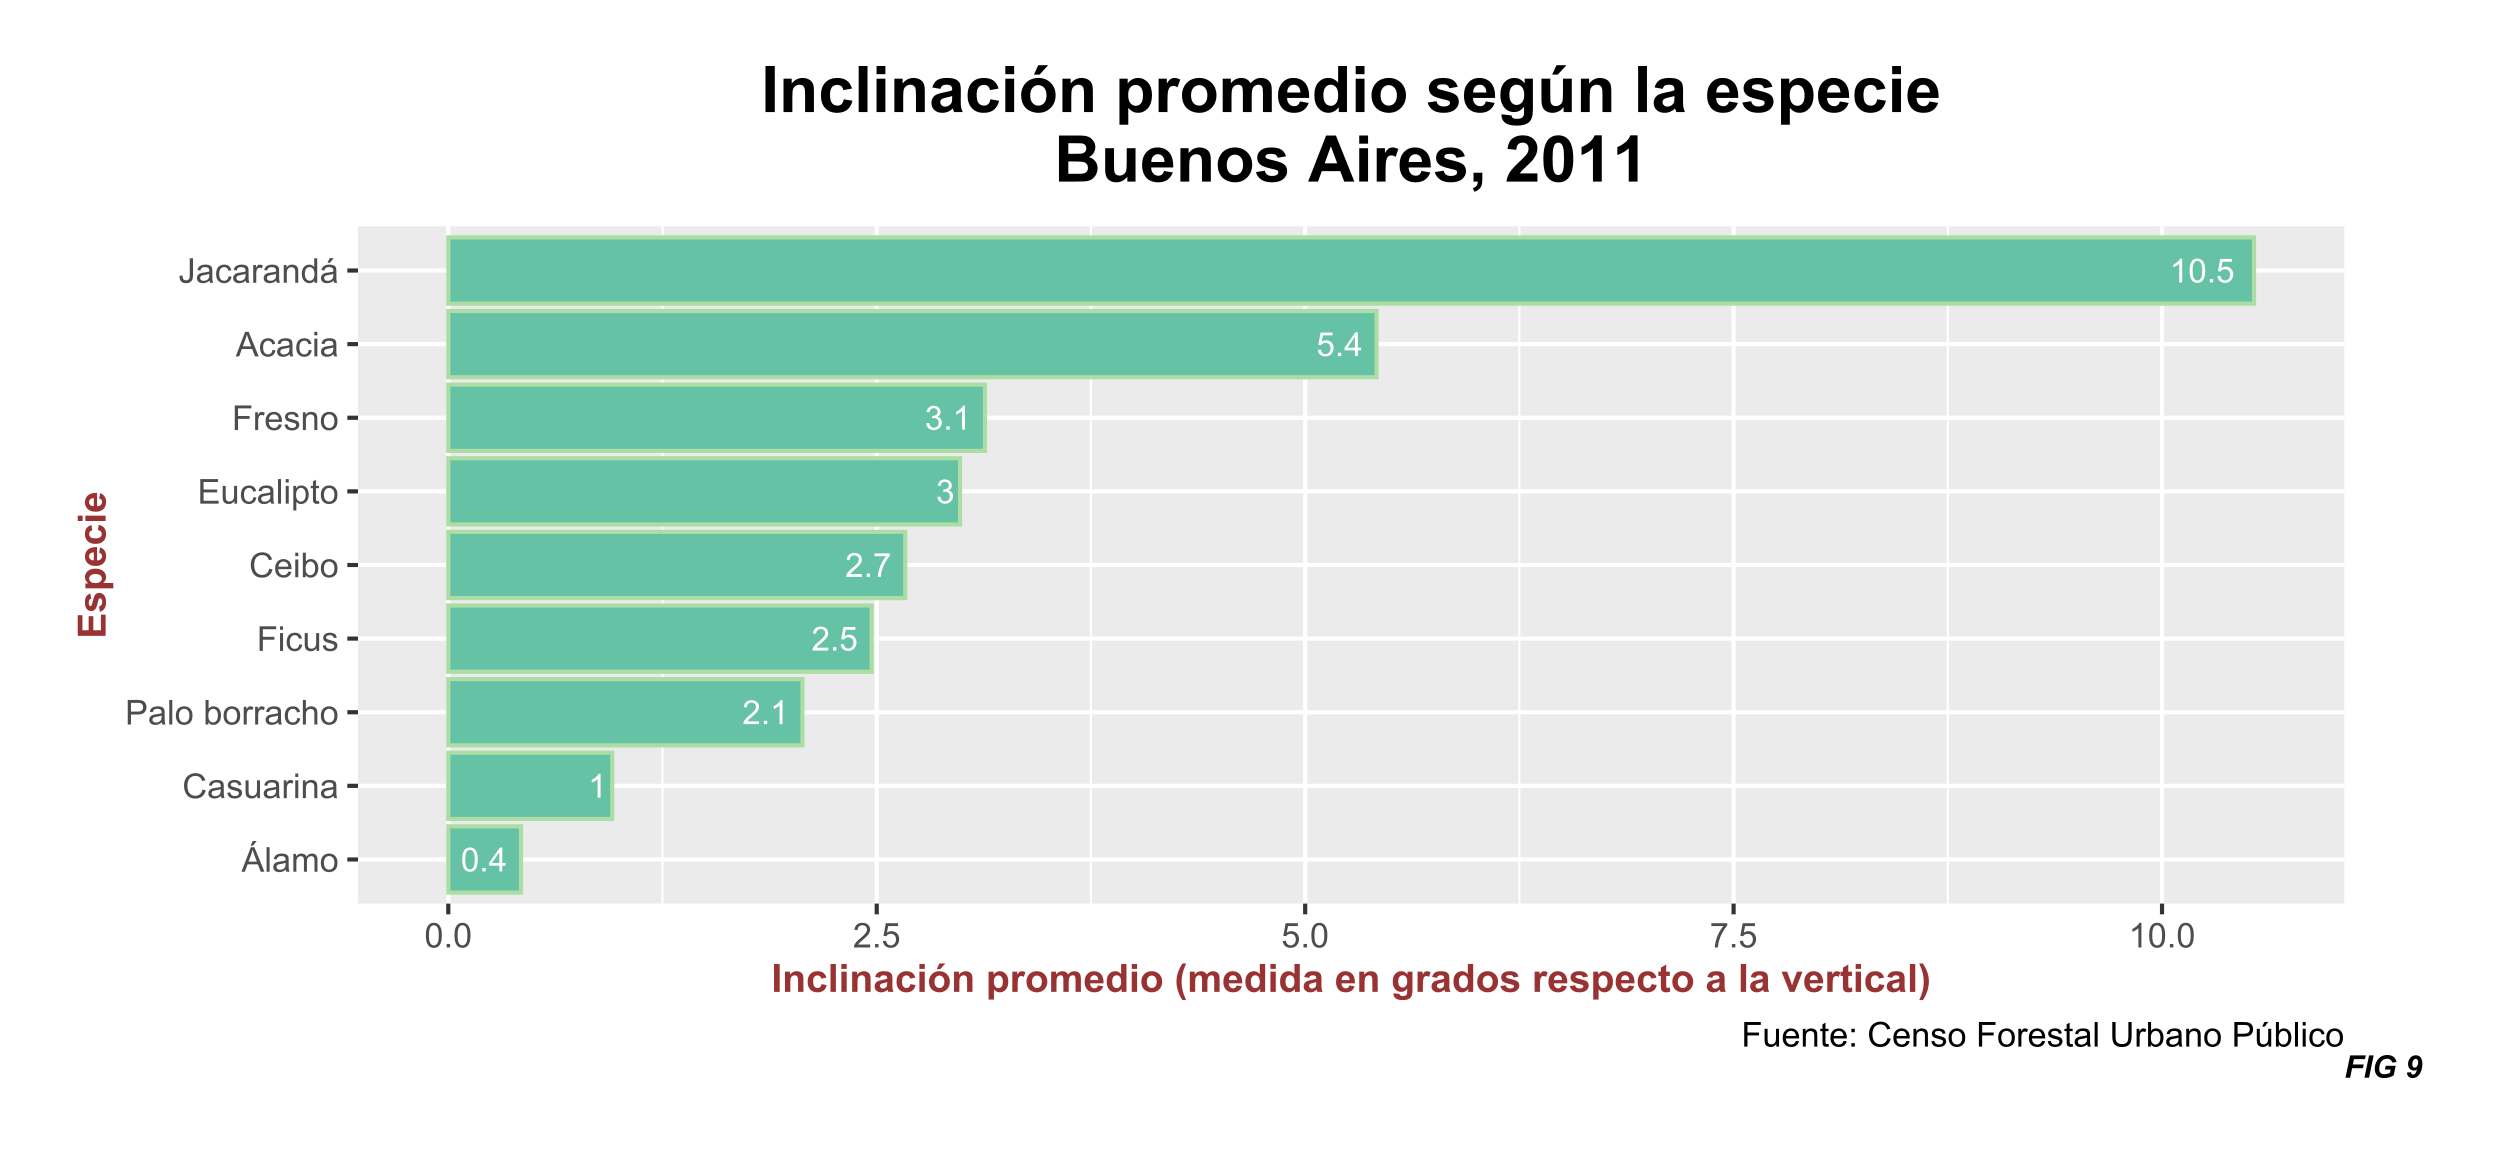 <?xml version="1.0" encoding="UTF-8"?>
<svg xmlns="http://www.w3.org/2000/svg" xmlns:xlink="http://www.w3.org/1999/xlink" width="641pt" height="297pt" viewBox="0 0 641 297" version="1.1">
<defs>
<g>
<symbol overflow="visible" id="glyph0-0">
<path style="stroke:none;" d="M 1.066 0 L 1.066 -5.336 L 5.336 -5.336 L 5.336 0 Z M 1.199 -0.133 L 5.203 -0.133 L 5.203 -5.203 L 1.199 -5.203 Z M 1.199 -0.133 "/>
</symbol>
<symbol overflow="visible" id="glyph0-1">
<path style="stroke:none;" d="M 0.355 -1.602 L 1.141 -1.668 C 1.199 -1.281 1.336 -0.992 1.547 -0.801 C 1.758 -0.605 2.012 -0.508 2.316 -0.512 C 2.676 -0.508 2.984 -0.645 3.234 -0.918 C 3.484 -1.188 3.609 -1.551 3.609 -2.004 C 3.609 -2.434 3.488 -2.77 3.246 -3.016 C 3.004 -3.262 2.688 -3.387 2.305 -3.387 C 2.059 -3.387 1.84 -3.332 1.648 -3.223 C 1.453 -3.113 1.301 -2.969 1.191 -2.797 L 0.488 -2.887 L 1.078 -6.027 L 4.117 -6.027 L 4.117 -5.309 L 1.68 -5.309 L 1.352 -3.668 C 1.715 -3.922 2.098 -4.047 2.504 -4.051 C 3.035 -4.047 3.488 -3.863 3.855 -3.496 C 4.223 -3.125 4.406 -2.648 4.406 -2.07 C 4.406 -1.516 4.242 -1.039 3.922 -0.637 C 3.527 -0.141 2.992 0.105 2.316 0.105 C 1.758 0.105 1.305 -0.047 0.957 -0.359 C 0.602 -0.668 0.402 -1.082 0.355 -1.602 Z M 0.355 -1.602 "/>
</symbol>
<symbol overflow="visible" id="glyph0-2">
<path style="stroke:none;" d="M 0.773 0 L 0.773 -0.855 L 1.629 -0.855 L 1.629 0 Z M 0.773 0 "/>
</symbol>
<symbol overflow="visible" id="glyph0-3">
<path style="stroke:none;" d="M 2.758 0 L 2.758 -1.465 L 0.109 -1.465 L 0.109 -2.152 L 2.898 -6.109 L 3.508 -6.109 L 3.508 -2.152 L 4.336 -2.152 L 4.336 -1.465 L 3.508 -1.465 L 3.508 0 Z M 2.758 -2.152 L 2.758 -4.906 L 0.848 -2.152 Z M 2.758 -2.152 "/>
</symbol>
<symbol overflow="visible" id="glyph0-4">
<path style="stroke:none;" d="M 0.355 -3.012 C 0.352 -3.734 0.426 -4.316 0.578 -4.758 C 0.723 -5.195 0.941 -5.535 1.238 -5.777 C 1.527 -6.016 1.898 -6.133 2.348 -6.137 C 2.672 -6.133 2.961 -6.066 3.211 -5.938 C 3.457 -5.801 3.66 -5.609 3.82 -5.363 C 3.98 -5.113 4.105 -4.812 4.199 -4.457 C 4.289 -4.098 4.336 -3.617 4.34 -3.012 C 4.336 -2.293 4.262 -1.715 4.117 -1.277 C 3.969 -0.836 3.75 -0.492 3.457 -0.254 C 3.16 -0.012 2.789 0.105 2.348 0.105 C 1.758 0.105 1.293 -0.105 0.957 -0.531 C 0.551 -1.035 0.352 -1.863 0.355 -3.012 Z M 1.125 -3.012 C 1.125 -2.008 1.242 -1.34 1.477 -1.008 C 1.711 -0.676 2 -0.508 2.348 -0.512 C 2.688 -0.508 2.977 -0.676 3.215 -1.012 C 3.445 -1.344 3.562 -2.012 3.566 -3.012 C 3.562 -4.02 3.445 -4.688 3.215 -5.02 C 2.977 -5.348 2.684 -5.512 2.34 -5.516 C 1.988 -5.512 1.715 -5.367 1.512 -5.078 C 1.254 -4.703 1.125 -4.016 1.125 -3.012 Z M 1.125 -3.012 "/>
</symbol>
<symbol overflow="visible" id="glyph0-5">
<path style="stroke:none;" d="M 3.18 0 L 2.43 0 L 2.43 -4.781 C 2.246 -4.609 2.008 -4.434 1.719 -4.262 C 1.422 -4.086 1.16 -3.957 0.93 -3.875 L 0.93 -4.602 C 1.348 -4.797 1.715 -5.035 2.027 -5.316 C 2.34 -5.594 2.562 -5.867 2.695 -6.137 L 3.18 -6.137 Z M 3.18 0 "/>
</symbol>
<symbol overflow="visible" id="glyph0-6">
<path style="stroke:none;" d="M 4.297 -0.723 L 4.297 0 L 0.258 0 C 0.25 -0.18 0.277 -0.352 0.348 -0.52 C 0.445 -0.793 0.609 -1.062 0.84 -1.332 C 1.062 -1.598 1.391 -1.906 1.82 -2.258 C 2.48 -2.797 2.93 -3.23 3.168 -3.551 C 3.398 -3.871 3.516 -4.172 3.52 -4.457 C 3.516 -4.75 3.41 -5 3.199 -5.207 C 2.984 -5.41 2.707 -5.512 2.367 -5.516 C 2.004 -5.512 1.715 -5.402 1.5 -5.188 C 1.281 -4.969 1.172 -4.672 1.172 -4.289 L 0.398 -4.367 C 0.453 -4.938 0.652 -5.379 0.996 -5.684 C 1.34 -5.984 1.801 -6.133 2.383 -6.137 C 2.965 -6.133 3.43 -5.973 3.773 -5.648 C 4.117 -5.32 4.289 -4.914 4.289 -4.438 C 4.289 -4.188 4.238 -3.949 4.137 -3.715 C 4.035 -3.48 3.867 -3.23 3.641 -2.969 C 3.406 -2.707 3.023 -2.348 2.484 -1.895 C 2.031 -1.512 1.742 -1.258 1.617 -1.125 C 1.488 -0.992 1.383 -0.855 1.301 -0.723 Z M 4.297 -0.723 "/>
</symbol>
<symbol overflow="visible" id="glyph0-7">
<path style="stroke:none;" d="M 0.402 -5.309 L 0.402 -6.031 L 4.359 -6.031 L 4.359 -5.449 C 3.969 -5.035 3.582 -4.484 3.203 -3.797 C 2.816 -3.109 2.52 -2.402 2.316 -1.68 C 2.164 -1.168 2.07 -0.609 2.031 0 L 1.258 0 C 1.262 -0.48 1.355 -1.059 1.539 -1.742 C 1.719 -2.418 1.977 -3.074 2.316 -3.711 C 2.652 -4.34 3.016 -4.875 3.398 -5.309 Z M 0.402 -5.309 "/>
</symbol>
<symbol overflow="visible" id="glyph0-8">
<path style="stroke:none;" d="M 0.359 -1.613 L 1.109 -1.715 C 1.191 -1.285 1.34 -0.977 1.547 -0.793 C 1.754 -0.602 2.004 -0.508 2.305 -0.512 C 2.656 -0.508 2.957 -0.633 3.199 -0.879 C 3.441 -1.121 3.562 -1.422 3.562 -1.789 C 3.562 -2.129 3.449 -2.414 3.223 -2.641 C 2.996 -2.863 2.711 -2.977 2.367 -2.977 C 2.227 -2.977 2.051 -2.945 1.84 -2.891 L 1.922 -3.551 C 1.969 -3.543 2.008 -3.539 2.043 -3.543 C 2.359 -3.539 2.648 -3.621 2.906 -3.793 C 3.16 -3.957 3.285 -4.215 3.289 -4.562 C 3.285 -4.836 3.191 -5.062 3.008 -5.246 C 2.82 -5.426 2.582 -5.52 2.289 -5.52 C 1.996 -5.52 1.754 -5.426 1.559 -5.242 C 1.363 -5.059 1.238 -4.785 1.184 -4.418 L 0.434 -4.551 C 0.523 -5.051 0.73 -5.441 1.059 -5.719 C 1.383 -5.996 1.789 -6.133 2.273 -6.137 C 2.605 -6.133 2.91 -6.062 3.191 -5.922 C 3.469 -5.777 3.684 -5.582 3.836 -5.336 C 3.98 -5.086 4.055 -4.824 4.059 -4.547 C 4.055 -4.281 3.984 -4.039 3.844 -3.824 C 3.703 -3.605 3.492 -3.434 3.219 -3.309 C 3.574 -3.223 3.855 -3.051 4.059 -2.789 C 4.258 -2.527 4.359 -2.199 4.359 -1.805 C 4.359 -1.27 4.164 -0.816 3.773 -0.445 C 3.383 -0.078 2.891 0.105 2.301 0.109 C 1.762 0.105 1.316 -0.051 0.965 -0.371 C 0.609 -0.688 0.406 -1.102 0.359 -1.613 Z M 0.359 -1.613 "/>
</symbol>
<symbol overflow="visible" id="glyph1-0">
<path style="stroke:none;" d="M 1.102 0 L 1.102 -5.5 L 5.5 -5.5 L 5.5 0 Z M 1.238 -0.137 L 5.363 -0.137 L 5.363 -5.363 L 1.238 -5.363 Z M 1.238 -0.137 "/>
</symbol>
<symbol overflow="visible" id="glyph1-1">
<path style="stroke:none;" d="M -0.012 0 L 2.406 -6.301 L 3.305 -6.301 L 5.883 0 L 4.934 0 L 4.199 -1.906 L 1.562 -1.906 L 0.871 0 Z M 1.805 -2.586 L 3.941 -2.586 L 3.281 -4.332 C 3.078 -4.855 2.93 -5.293 2.836 -5.637 C 2.754 -5.23 2.641 -4.828 2.496 -4.434 Z M 2.324 -6.688 L 2.895 -7.891 L 3.91 -7.891 L 2.965 -6.688 Z M 2.324 -6.688 "/>
</symbol>
<symbol overflow="visible" id="glyph1-2">
<path style="stroke:none;" d="M 0.562 0 L 0.562 -6.301 L 1.336 -6.301 L 1.336 0 Z M 0.562 0 "/>
</symbol>
<symbol overflow="visible" id="glyph1-3">
<path style="stroke:none;" d="M 3.559 -0.562 C 3.27 -0.32 2.996 -0.148 2.73 -0.047 C 2.465 0.051 2.18 0.098 1.879 0.102 C 1.375 0.098 0.988 -0.02 0.719 -0.266 C 0.449 -0.508 0.316 -0.82 0.316 -1.203 C 0.316 -1.422 0.367 -1.629 0.469 -1.816 C 0.57 -2 0.703 -2.148 0.871 -2.262 C 1.031 -2.371 1.215 -2.453 1.426 -2.516 C 1.574 -2.551 1.805 -2.59 2.113 -2.629 C 2.734 -2.703 3.195 -2.793 3.492 -2.895 C 3.492 -3 3.492 -3.066 3.496 -3.098 C 3.492 -3.41 3.418 -3.633 3.277 -3.766 C 3.074 -3.938 2.781 -4.023 2.398 -4.027 C 2.031 -4.023 1.762 -3.961 1.59 -3.836 C 1.414 -3.707 1.289 -3.48 1.207 -3.16 L 0.453 -3.262 C 0.516 -3.582 0.629 -3.844 0.789 -4.043 C 0.945 -4.242 1.172 -4.395 1.473 -4.504 C 1.77 -4.609 2.117 -4.664 2.508 -4.668 C 2.898 -4.664 3.215 -4.617 3.457 -4.527 C 3.699 -4.434 3.879 -4.32 3.996 -4.184 C 4.109 -4.043 4.188 -3.867 4.238 -3.656 C 4.258 -3.523 4.27 -3.285 4.273 -2.945 L 4.273 -1.914 C 4.27 -1.191 4.289 -0.734 4.324 -0.547 C 4.355 -0.352 4.418 -0.172 4.52 0 L 3.711 0 C 3.629 -0.16 3.578 -0.348 3.559 -0.562 Z M 3.492 -2.289 C 3.211 -2.172 2.789 -2.074 2.23 -2 C 1.91 -1.949 1.684 -1.898 1.555 -1.844 C 1.422 -1.785 1.32 -1.699 1.25 -1.59 C 1.176 -1.477 1.141 -1.355 1.145 -1.227 C 1.141 -1.016 1.219 -0.844 1.379 -0.707 C 1.531 -0.57 1.762 -0.504 2.062 -0.504 C 2.359 -0.504 2.621 -0.566 2.855 -0.699 C 3.086 -0.824 3.258 -1.004 3.367 -1.234 C 3.449 -1.406 3.492 -1.664 3.492 -2.008 Z M 3.492 -2.289 "/>
</symbol>
<symbol overflow="visible" id="glyph1-4">
<path style="stroke:none;" d="M 0.578 0 L 0.578 -4.562 L 1.273 -4.562 L 1.273 -3.922 C 1.414 -4.141 1.605 -4.32 1.844 -4.461 C 2.078 -4.594 2.348 -4.664 2.656 -4.668 C 2.992 -4.664 3.27 -4.594 3.488 -4.457 C 3.699 -4.312 3.852 -4.117 3.945 -3.867 C 4.301 -4.398 4.773 -4.664 5.355 -4.668 C 5.805 -4.664 6.148 -4.539 6.395 -4.289 C 6.637 -4.039 6.762 -3.652 6.762 -3.133 L 6.762 0 L 5.996 0 L 5.996 -2.875 C 5.992 -3.184 5.969 -3.406 5.918 -3.543 C 5.867 -3.676 5.773 -3.785 5.645 -3.871 C 5.512 -3.953 5.359 -3.996 5.184 -3.996 C 4.859 -3.996 4.594 -3.887 4.383 -3.676 C 4.172 -3.457 4.066 -3.117 4.066 -2.652 L 4.066 0 L 3.293 0 L 3.293 -2.965 C 3.293 -3.309 3.227 -3.566 3.102 -3.738 C 2.973 -3.91 2.77 -3.996 2.484 -3.996 C 2.266 -3.996 2.062 -3.938 1.879 -3.824 C 1.691 -3.707 1.559 -3.539 1.477 -3.32 C 1.391 -3.098 1.348 -2.781 1.352 -2.367 L 1.352 0 Z M 0.578 0 "/>
</symbol>
<symbol overflow="visible" id="glyph1-5">
<path style="stroke:none;" d="M 0.293 -2.281 C 0.293 -3.125 0.527 -3.754 0.996 -4.16 C 1.387 -4.496 1.863 -4.664 2.434 -4.668 C 3.059 -4.664 3.57 -4.457 3.969 -4.051 C 4.363 -3.637 4.562 -3.07 4.566 -2.348 C 4.562 -1.758 4.477 -1.297 4.301 -0.961 C 4.125 -0.625 3.867 -0.363 3.535 -0.176 C 3.195 0.008 2.828 0.098 2.434 0.102 C 1.789 0.098 1.273 -0.102 0.883 -0.512 C 0.488 -0.918 0.293 -1.508 0.293 -2.281 Z M 1.086 -2.281 C 1.082 -1.695 1.211 -1.258 1.469 -0.969 C 1.723 -0.672 2.043 -0.527 2.434 -0.531 C 2.812 -0.527 3.133 -0.672 3.391 -0.969 C 3.645 -1.258 3.773 -1.707 3.773 -2.309 C 3.773 -2.871 3.645 -3.297 3.387 -3.59 C 3.129 -3.879 2.809 -4.023 2.434 -4.027 C 2.043 -4.023 1.723 -3.879 1.469 -3.594 C 1.211 -3.301 1.082 -2.863 1.086 -2.281 Z M 1.086 -2.281 "/>
</symbol>
<symbol overflow="visible" id="glyph1-6">
<path style="stroke:none;" d="M 5.172 -2.207 L 6.008 -2 C 5.828 -1.312 5.516 -0.789 5.062 -0.43 C 4.609 -0.07 4.055 0.105 3.398 0.109 C 2.719 0.105 2.164 -0.031 1.742 -0.305 C 1.312 -0.582 0.988 -0.98 0.77 -1.508 C 0.543 -2.027 0.434 -2.59 0.438 -3.195 C 0.434 -3.848 0.559 -4.422 0.812 -4.91 C 1.062 -5.398 1.418 -5.77 1.883 -6.023 C 2.344 -6.277 2.855 -6.402 3.41 -6.406 C 4.039 -6.402 4.566 -6.242 5 -5.926 C 5.426 -5.602 5.727 -5.152 5.898 -4.57 L 5.078 -4.379 C 4.93 -4.832 4.719 -5.168 4.441 -5.379 C 4.164 -5.59 3.812 -5.695 3.395 -5.695 C 2.906 -5.695 2.504 -5.578 2.18 -5.344 C 1.852 -5.109 1.621 -4.797 1.492 -4.41 C 1.359 -4.016 1.293 -3.613 1.297 -3.203 C 1.293 -2.664 1.371 -2.195 1.531 -1.797 C 1.684 -1.395 1.926 -1.098 2.258 -0.902 C 2.586 -0.703 2.945 -0.602 3.332 -0.605 C 3.797 -0.602 4.191 -0.738 4.516 -1.008 C 4.836 -1.277 5.055 -1.676 5.172 -2.207 Z M 5.172 -2.207 "/>
</symbol>
<symbol overflow="visible" id="glyph1-7">
<path style="stroke:none;" d="M 0.27 -1.363 L 1.035 -1.484 C 1.078 -1.172 1.199 -0.938 1.395 -0.777 C 1.59 -0.609 1.863 -0.527 2.219 -0.531 C 2.57 -0.527 2.832 -0.602 3.008 -0.75 C 3.176 -0.895 3.262 -1.062 3.266 -1.258 C 3.262 -1.43 3.188 -1.566 3.039 -1.672 C 2.93 -1.734 2.664 -1.824 2.246 -1.934 C 1.676 -2.074 1.285 -2.195 1.066 -2.305 C 0.848 -2.406 0.68 -2.551 0.566 -2.738 C 0.453 -2.918 0.398 -3.125 0.398 -3.352 C 0.398 -3.555 0.445 -3.742 0.539 -3.914 C 0.633 -4.086 0.758 -4.23 0.918 -4.348 C 1.039 -4.434 1.203 -4.508 1.41 -4.574 C 1.617 -4.633 1.84 -4.664 2.078 -4.668 C 2.434 -4.664 2.75 -4.613 3.023 -4.512 C 3.293 -4.406 3.492 -4.266 3.621 -4.09 C 3.75 -3.914 3.84 -3.68 3.891 -3.387 L 3.133 -3.281 C 3.098 -3.516 2.996 -3.699 2.832 -3.832 C 2.664 -3.965 2.434 -4.031 2.137 -4.031 C 1.777 -4.031 1.523 -3.973 1.375 -3.855 C 1.223 -3.738 1.148 -3.598 1.148 -3.441 C 1.148 -3.34 1.18 -3.25 1.242 -3.172 C 1.305 -3.086 1.402 -3.02 1.539 -2.965 C 1.613 -2.934 1.84 -2.867 2.223 -2.766 C 2.766 -2.617 3.148 -2.496 3.367 -2.406 C 3.582 -2.312 3.75 -2.176 3.875 -2 C 3.996 -1.82 4.059 -1.602 4.062 -1.34 C 4.059 -1.078 3.984 -0.836 3.836 -0.609 C 3.684 -0.383 3.465 -0.207 3.184 -0.082 C 2.895 0.039 2.574 0.098 2.223 0.102 C 1.625 0.098 1.172 -0.02 0.863 -0.266 C 0.551 -0.508 0.355 -0.875 0.27 -1.363 Z M 0.27 -1.363 "/>
</symbol>
<symbol overflow="visible" id="glyph1-8">
<path style="stroke:none;" d="M 3.57 0 L 3.57 -0.672 C 3.211 -0.156 2.73 0.098 2.121 0.102 C 1.852 0.098 1.598 0.051 1.367 -0.051 C 1.133 -0.152 0.961 -0.281 0.848 -0.441 C 0.734 -0.594 0.656 -0.785 0.609 -1.016 C 0.578 -1.164 0.562 -1.406 0.562 -1.734 L 0.562 -4.562 L 1.336 -4.562 L 1.336 -2.031 C 1.336 -1.625 1.352 -1.352 1.383 -1.215 C 1.43 -1.008 1.531 -0.848 1.691 -0.734 C 1.848 -0.617 2.043 -0.562 2.277 -0.562 C 2.508 -0.562 2.727 -0.621 2.93 -0.738 C 3.133 -0.855 3.273 -1.016 3.359 -1.227 C 3.441 -1.43 3.484 -1.727 3.488 -2.117 L 3.488 -4.562 L 4.262 -4.562 L 4.262 0 Z M 3.57 0 "/>
</symbol>
<symbol overflow="visible" id="glyph1-9">
<path style="stroke:none;" d="M 0.57 0 L 0.57 -4.562 L 1.266 -4.562 L 1.266 -3.871 C 1.445 -4.191 1.609 -4.406 1.758 -4.512 C 1.906 -4.613 2.07 -4.664 2.258 -4.668 C 2.516 -4.664 2.781 -4.582 3.051 -4.418 L 2.785 -3.699 C 2.59 -3.809 2.402 -3.867 2.219 -3.867 C 2.047 -3.867 1.895 -3.816 1.762 -3.715 C 1.625 -3.613 1.527 -3.473 1.473 -3.293 C 1.383 -3.016 1.34 -2.715 1.344 -2.391 L 1.344 0 Z M 0.57 0 "/>
</symbol>
<symbol overflow="visible" id="glyph1-10">
<path style="stroke:none;" d="M 0.586 -5.41 L 0.586 -6.301 L 1.359 -6.301 L 1.359 -5.41 Z M 0.586 0 L 0.586 -4.562 L 1.359 -4.562 L 1.359 0 Z M 0.586 0 "/>
</symbol>
<symbol overflow="visible" id="glyph1-11">
<path style="stroke:none;" d="M 0.578 0 L 0.578 -4.562 L 1.277 -4.562 L 1.277 -3.914 C 1.609 -4.414 2.09 -4.664 2.727 -4.668 C 3 -4.664 3.254 -4.613 3.484 -4.52 C 3.715 -4.418 3.887 -4.289 4.004 -4.129 C 4.113 -3.969 4.195 -3.777 4.246 -3.559 C 4.273 -3.41 4.289 -3.16 4.289 -2.805 L 4.289 0 L 3.516 0 L 3.516 -2.777 C 3.516 -3.09 3.484 -3.324 3.426 -3.484 C 3.363 -3.637 3.258 -3.762 3.105 -3.855 C 2.949 -3.949 2.77 -3.996 2.566 -3.996 C 2.234 -3.996 1.949 -3.891 1.711 -3.68 C 1.469 -3.469 1.348 -3.07 1.352 -2.492 L 1.352 0 Z M 0.578 0 "/>
</symbol>
<symbol overflow="visible" id="glyph1-12">
<path style="stroke:none;" d="M 0.68 0 L 0.68 -6.301 L 3.055 -6.301 C 3.469 -6.297 3.789 -6.277 4.012 -6.238 C 4.32 -6.184 4.578 -6.086 4.789 -5.941 C 4.996 -5.797 5.168 -5.594 5.297 -5.336 C 5.422 -5.074 5.484 -4.789 5.488 -4.477 C 5.484 -3.941 5.312 -3.488 4.977 -3.117 C 4.633 -2.746 4.02 -2.559 3.129 -2.562 L 1.512 -2.562 L 1.512 0 Z M 1.512 -3.305 L 3.141 -3.305 C 3.68 -3.305 4.062 -3.402 4.289 -3.605 C 4.516 -3.801 4.629 -4.086 4.629 -4.453 C 4.629 -4.715 4.559 -4.938 4.426 -5.129 C 4.289 -5.312 4.117 -5.438 3.902 -5.5 C 3.762 -5.535 3.5 -5.555 3.125 -5.555 L 1.512 -5.555 Z M 1.512 -3.305 "/>
</symbol>
<symbol overflow="visible" id="glyph1-13">
<path style="stroke:none;" d=""/>
</symbol>
<symbol overflow="visible" id="glyph1-14">
<path style="stroke:none;" d="M 1.293 0 L 0.574 0 L 0.574 -6.301 L 1.348 -6.301 L 1.348 -4.051 C 1.676 -4.457 2.094 -4.664 2.602 -4.668 C 2.879 -4.664 3.141 -4.605 3.395 -4.496 C 3.645 -4.379 3.852 -4.223 4.016 -4.02 C 4.172 -3.812 4.301 -3.562 4.395 -3.277 C 4.484 -2.984 4.527 -2.676 4.531 -2.352 C 4.527 -1.562 4.336 -0.957 3.953 -0.535 C 3.566 -0.109 3.102 0.098 2.562 0.102 C 2.02 0.098 1.598 -0.121 1.293 -0.57 Z M 1.285 -2.316 C 1.281 -1.766 1.355 -1.371 1.508 -1.129 C 1.75 -0.727 2.082 -0.527 2.496 -0.531 C 2.832 -0.527 3.121 -0.676 3.371 -0.973 C 3.613 -1.266 3.738 -1.703 3.742 -2.285 C 3.738 -2.879 3.621 -3.316 3.387 -3.605 C 3.152 -3.887 2.867 -4.031 2.531 -4.031 C 2.191 -4.031 1.898 -3.883 1.652 -3.59 C 1.406 -3.293 1.281 -2.867 1.285 -2.316 Z M 1.285 -2.316 "/>
</symbol>
<symbol overflow="visible" id="glyph1-15">
<path style="stroke:none;" d="M 3.559 -1.672 L 4.32 -1.574 C 4.234 -1.047 4.023 -0.637 3.68 -0.34 C 3.336 -0.047 2.914 0.098 2.418 0.102 C 1.793 0.098 1.293 -0.102 0.914 -0.508 C 0.531 -0.914 0.34 -1.5 0.344 -2.266 C 0.34 -2.754 0.422 -3.184 0.586 -3.559 C 0.75 -3.926 0.996 -4.203 1.332 -4.391 C 1.664 -4.57 2.027 -4.664 2.422 -4.668 C 2.914 -4.664 3.32 -4.539 3.641 -4.289 C 3.953 -4.039 4.156 -3.684 4.246 -3.223 L 3.492 -3.105 C 3.422 -3.41 3.293 -3.641 3.113 -3.797 C 2.926 -3.953 2.707 -4.031 2.453 -4.031 C 2.062 -4.031 1.746 -3.891 1.504 -3.609 C 1.258 -3.328 1.137 -2.887 1.141 -2.285 C 1.137 -1.672 1.254 -1.227 1.492 -0.949 C 1.723 -0.668 2.027 -0.527 2.41 -0.531 C 2.711 -0.527 2.965 -0.621 3.172 -0.809 C 3.371 -0.996 3.5 -1.281 3.559 -1.672 Z M 3.559 -1.672 "/>
</symbol>
<symbol overflow="visible" id="glyph1-16">
<path style="stroke:none;" d="M 0.578 0 L 0.578 -6.301 L 1.352 -6.301 L 1.352 -4.039 C 1.711 -4.453 2.168 -4.664 2.719 -4.668 C 3.055 -4.664 3.348 -4.598 3.602 -4.465 C 3.848 -4.332 4.027 -4.148 4.137 -3.914 C 4.242 -3.68 4.293 -3.336 4.297 -2.891 L 4.297 0 L 3.523 0 L 3.523 -2.891 C 3.52 -3.273 3.438 -3.555 3.27 -3.734 C 3.102 -3.906 2.863 -3.996 2.562 -4 C 2.328 -3.996 2.113 -3.938 1.914 -3.82 C 1.711 -3.703 1.566 -3.543 1.48 -3.34 C 1.391 -3.137 1.348 -2.855 1.352 -2.496 L 1.352 0 Z M 0.578 0 "/>
</symbol>
<symbol overflow="visible" id="glyph1-17">
<path style="stroke:none;" d="M 0.723 0 L 0.723 -6.301 L 4.973 -6.301 L 4.973 -5.555 L 1.555 -5.555 L 1.555 -3.605 L 4.512 -3.605 L 4.512 -2.863 L 1.555 -2.863 L 1.555 0 Z M 0.723 0 "/>
</symbol>
<symbol overflow="visible" id="glyph1-18">
<path style="stroke:none;" d="M 3.703 -1.469 L 4.504 -1.371 C 4.375 -0.902 4.141 -0.539 3.801 -0.285 C 3.461 -0.027 3.027 0.098 2.496 0.102 C 1.828 0.098 1.297 -0.102 0.906 -0.512 C 0.512 -0.918 0.316 -1.496 0.32 -2.242 C 0.316 -3.008 0.516 -3.605 0.914 -4.031 C 1.309 -4.453 1.82 -4.664 2.453 -4.668 C 3.059 -4.664 3.555 -4.457 3.945 -4.043 C 4.328 -3.629 4.523 -3.043 4.527 -2.289 C 4.523 -2.242 4.523 -2.176 4.523 -2.086 L 1.121 -2.086 C 1.145 -1.582 1.289 -1.195 1.547 -0.93 C 1.801 -0.66 2.117 -0.527 2.5 -0.531 C 2.781 -0.527 3.023 -0.602 3.227 -0.754 C 3.426 -0.902 3.586 -1.141 3.703 -1.469 Z M 1.164 -2.719 L 3.711 -2.719 C 3.672 -3.102 3.578 -3.387 3.422 -3.582 C 3.172 -3.879 2.852 -4.031 2.461 -4.031 C 2.105 -4.031 1.805 -3.91 1.566 -3.672 C 1.32 -3.434 1.188 -3.117 1.164 -2.719 Z M 1.164 -2.719 "/>
</symbol>
<symbol overflow="visible" id="glyph1-19">
<path style="stroke:none;" d="M 0.695 0 L 0.695 -6.301 L 5.25 -6.301 L 5.25 -5.555 L 1.531 -5.555 L 1.531 -3.625 L 5.016 -3.625 L 5.016 -2.887 L 1.531 -2.887 L 1.531 -0.742 L 5.398 -0.742 L 5.398 0 Z M 0.695 0 "/>
</symbol>
<symbol overflow="visible" id="glyph1-20">
<path style="stroke:none;" d="M 0.578 1.75 L 0.578 -4.562 L 1.285 -4.562 L 1.285 -3.969 C 1.449 -4.199 1.637 -4.375 1.848 -4.492 C 2.051 -4.605 2.305 -4.664 2.609 -4.668 C 2.992 -4.664 3.336 -4.562 3.637 -4.367 C 3.934 -4.164 4.16 -3.883 4.312 -3.516 C 4.465 -3.148 4.539 -2.746 4.543 -2.316 C 4.539 -1.848 4.457 -1.43 4.289 -1.055 C 4.121 -0.68 3.875 -0.391 3.559 -0.195 C 3.238 0.004 2.902 0.098 2.551 0.102 C 2.289 0.098 2.059 0.047 1.855 -0.059 C 1.648 -0.168 1.48 -0.305 1.352 -0.473 L 1.352 1.75 Z M 1.281 -2.258 C 1.277 -1.664 1.395 -1.23 1.637 -0.953 C 1.871 -0.668 2.16 -0.527 2.5 -0.531 C 2.84 -0.527 3.133 -0.672 3.383 -0.969 C 3.625 -1.258 3.75 -1.711 3.75 -2.32 C 3.75 -2.898 3.629 -3.332 3.391 -3.625 C 3.152 -3.914 2.867 -4.059 2.535 -4.062 C 2.203 -4.059 1.91 -3.906 1.66 -3.598 C 1.402 -3.289 1.277 -2.84 1.281 -2.258 Z M 1.281 -2.258 "/>
</symbol>
<symbol overflow="visible" id="glyph1-21">
<path style="stroke:none;" d="M 2.27 -0.691 L 2.379 -0.008 C 2.16 0.039 1.965 0.059 1.797 0.059 C 1.512 0.059 1.293 0.016 1.141 -0.074 C 0.984 -0.16 0.875 -0.277 0.816 -0.422 C 0.75 -0.566 0.719 -0.871 0.723 -1.336 L 0.723 -3.961 L 0.156 -3.961 L 0.156 -4.562 L 0.723 -4.562 L 0.723 -5.695 L 1.492 -6.156 L 1.492 -4.562 L 2.27 -4.562 L 2.27 -3.961 L 1.492 -3.961 L 1.492 -1.293 C 1.488 -1.07 1.5 -0.93 1.531 -0.867 C 1.555 -0.805 1.602 -0.754 1.664 -0.715 C 1.727 -0.676 1.812 -0.656 1.93 -0.66 C 2.012 -0.656 2.125 -0.668 2.27 -0.691 Z M 2.27 -0.691 "/>
</symbol>
<symbol overflow="visible" id="glyph1-22">
<path style="stroke:none;" d="M -0.012 0 L 2.406 -6.301 L 3.305 -6.301 L 5.883 0 L 4.934 0 L 4.199 -1.906 L 1.562 -1.906 L 0.871 0 Z M 1.805 -2.586 L 3.941 -2.586 L 3.281 -4.332 C 3.078 -4.855 2.93 -5.293 2.836 -5.637 C 2.754 -5.23 2.641 -4.828 2.496 -4.434 Z M 1.805 -2.586 "/>
</symbol>
<symbol overflow="visible" id="glyph1-23">
<path style="stroke:none;" d="M 0.254 -1.789 L 1.004 -1.891 C 1.02 -1.406 1.109 -1.078 1.273 -0.902 C 1.43 -0.723 1.652 -0.633 1.941 -0.637 C 2.148 -0.633 2.332 -0.68 2.484 -0.781 C 2.633 -0.875 2.734 -1.008 2.797 -1.172 C 2.852 -1.336 2.883 -1.598 2.883 -1.961 L 2.883 -6.301 L 3.719 -6.301 L 3.719 -2.008 C 3.715 -1.477 3.652 -1.066 3.527 -0.781 C 3.398 -0.488 3.195 -0.27 2.918 -0.117 C 2.641 0.031 2.316 0.105 1.945 0.109 C 1.391 0.105 0.965 -0.051 0.676 -0.367 C 0.379 -0.684 0.238 -1.156 0.254 -1.789 Z M 0.254 -1.789 "/>
</symbol>
<symbol overflow="visible" id="glyph1-24">
<path style="stroke:none;" d="M 3.539 0 L 3.539 -0.574 C 3.25 -0.125 2.824 0.098 2.266 0.102 C 1.898 0.098 1.562 0 1.262 -0.199 C 0.953 -0.398 0.719 -0.676 0.551 -1.039 C 0.383 -1.395 0.297 -1.809 0.301 -2.277 C 0.297 -2.73 0.375 -3.145 0.527 -3.516 C 0.68 -3.887 0.906 -4.172 1.211 -4.371 C 1.512 -4.566 1.852 -4.664 2.23 -4.668 C 2.5 -4.664 2.746 -4.605 2.965 -4.492 C 3.18 -4.375 3.352 -4.223 3.488 -4.039 L 3.488 -6.301 L 4.258 -6.301 L 4.258 0 Z M 1.094 -2.277 C 1.09 -1.691 1.215 -1.254 1.465 -0.965 C 1.711 -0.672 2 -0.527 2.336 -0.531 C 2.672 -0.527 2.961 -0.664 3.199 -0.945 C 3.434 -1.219 3.551 -1.641 3.555 -2.211 C 3.551 -2.832 3.43 -3.293 3.191 -3.586 C 2.949 -3.879 2.652 -4.023 2.305 -4.027 C 1.957 -4.023 1.672 -3.883 1.441 -3.605 C 1.207 -3.32 1.09 -2.879 1.094 -2.277 Z M 1.094 -2.277 "/>
</symbol>
<symbol overflow="visible" id="glyph1-25">
<path style="stroke:none;" d="M 3.559 -0.562 C 3.27 -0.32 2.996 -0.148 2.73 -0.047 C 2.465 0.051 2.18 0.098 1.879 0.102 C 1.375 0.098 0.988 -0.02 0.719 -0.266 C 0.449 -0.508 0.316 -0.82 0.316 -1.203 C 0.316 -1.422 0.367 -1.629 0.469 -1.816 C 0.57 -2 0.703 -2.148 0.871 -2.262 C 1.031 -2.371 1.215 -2.453 1.426 -2.516 C 1.574 -2.551 1.805 -2.59 2.113 -2.629 C 2.734 -2.703 3.195 -2.793 3.492 -2.895 C 3.492 -3 3.492 -3.066 3.496 -3.098 C 3.492 -3.41 3.418 -3.633 3.277 -3.766 C 3.074 -3.938 2.781 -4.023 2.398 -4.027 C 2.031 -4.023 1.762 -3.961 1.59 -3.836 C 1.414 -3.707 1.289 -3.48 1.207 -3.16 L 0.453 -3.262 C 0.516 -3.582 0.629 -3.844 0.789 -4.043 C 0.945 -4.242 1.172 -4.395 1.473 -4.504 C 1.77 -4.609 2.117 -4.664 2.508 -4.668 C 2.898 -4.664 3.215 -4.617 3.457 -4.527 C 3.699 -4.434 3.879 -4.32 3.996 -4.184 C 4.109 -4.043 4.188 -3.867 4.238 -3.656 C 4.258 -3.523 4.27 -3.285 4.273 -2.945 L 4.273 -1.914 C 4.27 -1.191 4.289 -0.734 4.324 -0.547 C 4.355 -0.352 4.418 -0.172 4.52 0 L 3.711 0 C 3.629 -0.16 3.578 -0.348 3.559 -0.562 Z M 3.492 -2.289 C 3.211 -2.172 2.789 -2.074 2.23 -2 C 1.91 -1.949 1.684 -1.898 1.555 -1.844 C 1.422 -1.785 1.32 -1.699 1.25 -1.59 C 1.176 -1.477 1.141 -1.355 1.145 -1.227 C 1.141 -1.016 1.219 -0.844 1.379 -0.707 C 1.531 -0.57 1.762 -0.504 2.062 -0.504 C 2.359 -0.504 2.621 -0.566 2.855 -0.699 C 3.086 -0.824 3.258 -1.004 3.367 -1.234 C 3.449 -1.406 3.492 -1.664 3.492 -2.008 Z M 1.988 -5.129 L 2.562 -6.332 L 3.574 -6.332 L 2.629 -5.129 Z M 1.988 -5.129 "/>
</symbol>
<symbol overflow="visible" id="glyph1-26">
<path style="stroke:none;" d="M 0.367 -3.105 C 0.363 -3.848 0.438 -4.445 0.594 -4.902 C 0.742 -5.355 0.973 -5.707 1.277 -5.953 C 1.578 -6.199 1.957 -6.32 2.418 -6.324 C 2.754 -6.32 3.051 -6.254 3.309 -6.121 C 3.562 -5.984 3.773 -5.789 3.938 -5.531 C 4.102 -5.273 4.23 -4.961 4.328 -4.594 C 4.422 -4.227 4.469 -3.73 4.473 -3.105 C 4.469 -2.367 4.395 -1.77 4.242 -1.316 C 4.09 -0.859 3.863 -0.508 3.562 -0.262 C 3.258 -0.016 2.875 0.105 2.418 0.109 C 1.809 0.105 1.332 -0.109 0.988 -0.547 C 0.57 -1.066 0.363 -1.922 0.367 -3.105 Z M 1.16 -3.105 C 1.16 -2.07 1.281 -1.379 1.523 -1.039 C 1.766 -0.695 2.062 -0.527 2.418 -0.527 C 2.773 -0.527 3.074 -0.699 3.316 -1.043 C 3.559 -1.387 3.68 -2.074 3.68 -3.105 C 3.68 -4.145 3.559 -4.832 3.316 -5.172 C 3.074 -5.512 2.77 -5.684 2.41 -5.684 C 2.051 -5.684 1.77 -5.531 1.559 -5.234 C 1.293 -4.844 1.16 -4.137 1.16 -3.105 Z M 1.16 -3.105 "/>
</symbol>
<symbol overflow="visible" id="glyph1-27">
<path style="stroke:none;" d="M 0.801 0 L 0.801 -0.883 L 1.68 -0.883 L 1.68 0 Z M 0.801 0 "/>
</symbol>
<symbol overflow="visible" id="glyph1-28">
<path style="stroke:none;" d="M 4.43 -0.742 L 4.43 0 L 0.266 0 C 0.258 -0.188 0.289 -0.367 0.355 -0.539 C 0.461 -0.82 0.629 -1.098 0.863 -1.375 C 1.094 -1.648 1.434 -1.965 1.879 -2.328 C 2.562 -2.887 3.023 -3.332 3.266 -3.664 C 3.5 -3.988 3.621 -4.301 3.625 -4.594 C 3.621 -4.898 3.512 -5.156 3.297 -5.367 C 3.074 -5.578 2.789 -5.684 2.441 -5.684 C 2.066 -5.684 1.77 -5.57 1.547 -5.348 C 1.32 -5.125 1.207 -4.816 1.207 -4.422 L 0.414 -4.504 C 0.465 -5.094 0.668 -5.543 1.027 -5.855 C 1.379 -6.164 1.855 -6.32 2.457 -6.324 C 3.059 -6.32 3.539 -6.152 3.891 -5.82 C 4.242 -5.484 4.418 -5.07 4.422 -4.578 C 4.418 -4.32 4.367 -4.074 4.266 -3.832 C 4.164 -3.59 3.992 -3.332 3.754 -3.062 C 3.512 -2.793 3.113 -2.426 2.562 -1.957 C 2.094 -1.566 1.797 -1.301 1.664 -1.16 C 1.531 -1.02 1.422 -0.879 1.34 -0.742 Z M 4.43 -0.742 "/>
</symbol>
<symbol overflow="visible" id="glyph1-29">
<path style="stroke:none;" d="M 0.367 -1.648 L 1.176 -1.719 C 1.234 -1.32 1.375 -1.023 1.594 -0.824 C 1.812 -0.625 2.078 -0.527 2.391 -0.527 C 2.762 -0.527 3.074 -0.668 3.336 -0.949 C 3.59 -1.23 3.719 -1.602 3.723 -2.066 C 3.719 -2.504 3.594 -2.852 3.348 -3.109 C 3.098 -3.363 2.773 -3.492 2.375 -3.492 C 2.125 -3.492 1.902 -3.434 1.703 -3.32 C 1.5 -3.207 1.344 -3.062 1.23 -2.883 L 0.504 -2.977 L 1.113 -6.215 L 4.246 -6.215 L 4.246 -5.473 L 1.73 -5.473 L 1.391 -3.781 C 1.766 -4.039 2.164 -4.172 2.582 -4.176 C 3.129 -4.172 3.594 -3.98 3.973 -3.605 C 4.352 -3.223 4.539 -2.734 4.543 -2.137 C 4.539 -1.562 4.375 -1.07 4.043 -0.656 C 3.637 -0.148 3.086 0.105 2.391 0.109 C 1.816 0.105 1.348 -0.051 0.984 -0.371 C 0.621 -0.691 0.414 -1.117 0.367 -1.648 Z M 0.367 -1.648 "/>
</symbol>
<symbol overflow="visible" id="glyph1-30">
<path style="stroke:none;" d="M 0.418 -5.473 L 0.418 -6.219 L 4.496 -6.219 L 4.496 -5.617 C 4.09 -5.188 3.691 -4.621 3.301 -3.914 C 2.902 -3.203 2.602 -2.473 2.391 -1.73 C 2.234 -1.199 2.133 -0.625 2.094 0 L 1.297 0 C 1.305 -0.492 1.402 -1.09 1.59 -1.793 C 1.773 -2.496 2.043 -3.172 2.391 -3.824 C 2.738 -4.477 3.109 -5.027 3.504 -5.473 Z M 0.418 -5.473 "/>
</symbol>
<symbol overflow="visible" id="glyph1-31">
<path style="stroke:none;" d="M 3.277 0 L 2.504 0 L 2.504 -4.93 C 2.316 -4.75 2.074 -4.574 1.773 -4.395 C 1.469 -4.215 1.195 -4.082 0.957 -3.996 L 0.957 -4.742 C 1.387 -4.941 1.766 -5.188 2.09 -5.48 C 2.414 -5.77 2.645 -6.051 2.781 -6.324 L 3.277 -6.324 Z M 3.277 0 "/>
</symbol>
<symbol overflow="visible" id="glyph1-32">
<path style="stroke:none;" d="M 0.797 -3.684 L 0.797 -4.562 L 1.676 -4.562 L 1.676 -3.684 Z M 0.797 0 L 0.797 -0.883 L 1.676 -0.883 L 1.676 0 Z M 0.797 0 "/>
</symbol>
<symbol overflow="visible" id="glyph1-33">
<path style="stroke:none;" d="M 4.812 -6.301 L 5.645 -6.301 L 5.645 -2.66 C 5.641 -2.027 5.57 -1.523 5.43 -1.152 C 5.285 -0.777 5.027 -0.473 4.652 -0.242 C 4.277 -0.008 3.785 0.105 3.184 0.109 C 2.59 0.105 2.109 0.008 1.734 -0.195 C 1.359 -0.398 1.09 -0.695 0.93 -1.082 C 0.77 -1.465 0.691 -1.992 0.691 -2.66 L 0.691 -6.301 L 1.527 -6.301 L 1.527 -2.664 C 1.523 -2.113 1.574 -1.711 1.68 -1.453 C 1.777 -1.195 1.953 -0.996 2.203 -0.855 C 2.449 -0.715 2.75 -0.645 3.109 -0.645 C 3.723 -0.645 4.16 -0.781 4.422 -1.059 C 4.68 -1.336 4.809 -1.871 4.812 -2.664 Z M 4.812 -6.301 "/>
</symbol>
<symbol overflow="visible" id="glyph1-34">
<path style="stroke:none;" d="M 3.57 0 L 3.57 -0.672 C 3.211 -0.156 2.73 0.098 2.121 0.102 C 1.852 0.098 1.598 0.051 1.367 -0.051 C 1.133 -0.152 0.961 -0.281 0.848 -0.441 C 0.734 -0.594 0.656 -0.785 0.609 -1.016 C 0.578 -1.164 0.562 -1.406 0.562 -1.734 L 0.562 -4.562 L 1.336 -4.562 L 1.336 -2.031 C 1.336 -1.625 1.352 -1.352 1.383 -1.215 C 1.43 -1.008 1.531 -0.848 1.691 -0.734 C 1.848 -0.617 2.043 -0.562 2.277 -0.562 C 2.508 -0.562 2.727 -0.621 2.93 -0.738 C 3.133 -0.855 3.273 -1.016 3.359 -1.227 C 3.441 -1.43 3.484 -1.727 3.488 -2.117 L 3.488 -4.562 L 4.262 -4.562 L 4.262 0 Z M 1.945 -5.129 L 2.52 -6.332 L 3.531 -6.332 L 2.586 -5.129 Z M 1.945 -5.129 "/>
</symbol>
<symbol overflow="visible" id="glyph2-0">
<path style="stroke:none;" d="M 1.25 0 L 1.25 -6.25 L 6.25 -6.25 L 6.25 0 Z M 1.406 -0.156 L 6.094 -0.156 L 6.094 -6.094 L 1.406 -6.094 Z M 1.406 -0.156 "/>
</symbol>
<symbol overflow="visible" id="glyph2-1">
<path style="stroke:none;" d="M 0.684 0 L 0.684 -7.156 L 2.129 -7.156 L 2.129 0 Z M 0.684 0 "/>
</symbol>
<symbol overflow="visible" id="glyph2-2">
<path style="stroke:none;" d="M 5.434 0 L 4.062 0 L 4.062 -2.648 C 4.059 -3.203 4.031 -3.562 3.973 -3.73 C 3.914 -3.895 3.816 -4.023 3.688 -4.117 C 3.555 -4.207 3.398 -4.254 3.211 -4.254 C 2.973 -4.254 2.758 -4.188 2.57 -4.059 C 2.379 -3.926 2.25 -3.754 2.184 -3.539 C 2.109 -3.324 2.074 -2.926 2.078 -2.348 L 2.078 0 L 0.707 0 L 0.707 -5.188 L 1.984 -5.188 L 1.984 -4.422 C 2.434 -5.008 3.004 -5.301 3.691 -5.305 C 3.992 -5.301 4.266 -5.246 4.52 -5.141 C 4.77 -5.027 4.961 -4.891 5.09 -4.723 C 5.215 -4.551 5.305 -4.355 5.355 -4.145 C 5.406 -3.926 5.43 -3.621 5.434 -3.223 Z M 5.434 0 "/>
</symbol>
<symbol overflow="visible" id="glyph2-3">
<path style="stroke:none;" d="M 5.238 -3.652 L 3.887 -3.406 C 3.84 -3.672 3.738 -3.875 3.578 -4.016 C 3.414 -4.148 3.203 -4.219 2.949 -4.223 C 2.605 -4.219 2.336 -4.102 2.133 -3.867 C 1.93 -3.633 1.828 -3.238 1.828 -2.688 C 1.828 -2.066 1.93 -1.629 2.137 -1.379 C 2.34 -1.121 2.617 -0.996 2.969 -1 C 3.227 -0.996 3.441 -1.07 3.609 -1.223 C 3.773 -1.367 3.891 -1.621 3.961 -1.988 L 5.309 -1.758 C 5.168 -1.137 4.898 -0.668 4.5 -0.355 C 4.102 -0.039 3.57 0.117 2.906 0.117 C 2.145 0.117 1.539 -0.121 1.09 -0.602 C 0.637 -1.078 0.41 -1.738 0.414 -2.586 C 0.41 -3.438 0.637 -4.105 1.094 -4.586 C 1.543 -5.062 2.156 -5.301 2.93 -5.305 C 3.559 -5.301 4.059 -5.164 4.434 -4.895 C 4.805 -4.621 5.074 -4.207 5.238 -3.652 Z M 5.238 -3.652 "/>
</symbol>
<symbol overflow="visible" id="glyph2-4">
<path style="stroke:none;" d="M 0.719 0 L 0.719 -7.156 L 2.09 -7.156 L 2.09 0 Z M 0.719 0 "/>
</symbol>
<symbol overflow="visible" id="glyph2-5">
<path style="stroke:none;" d="M 0.719 -5.891 L 0.719 -7.156 L 2.09 -7.156 L 2.09 -5.891 Z M 0.719 0 L 0.719 -5.188 L 2.09 -5.188 L 2.09 0 Z M 0.719 0 "/>
</symbol>
<symbol overflow="visible" id="glyph2-6">
<path style="stroke:none;" d="M 1.742 -3.602 L 0.5 -3.828 C 0.633 -4.324 0.875 -4.695 1.219 -4.941 C 1.562 -5.18 2.07 -5.301 2.742 -5.305 C 3.355 -5.301 3.812 -5.23 4.113 -5.086 C 4.41 -4.938 4.617 -4.75 4.742 -4.531 C 4.859 -4.305 4.922 -3.898 4.926 -3.305 L 4.914 -1.703 C 4.91 -1.246 4.93 -0.91 4.977 -0.695 C 5.016 -0.477 5.102 -0.246 5.227 0 L 3.867 0 C 3.828 -0.09 3.781 -0.223 3.734 -0.406 C 3.711 -0.484 3.695 -0.539 3.688 -0.566 C 3.449 -0.336 3.199 -0.164 2.934 -0.055 C 2.664 0.062 2.379 0.117 2.078 0.117 C 1.543 0.117 1.121 -0.027 0.816 -0.316 C 0.504 -0.605 0.352 -0.969 0.355 -1.414 C 0.352 -1.703 0.422 -1.965 0.566 -2.199 C 0.703 -2.426 0.898 -2.602 1.152 -2.727 C 1.402 -2.844 1.766 -2.953 2.246 -3.047 C 2.883 -3.164 3.328 -3.273 3.578 -3.383 L 3.578 -3.52 C 3.574 -3.781 3.508 -3.969 3.383 -4.082 C 3.25 -4.195 3.008 -4.254 2.648 -4.254 C 2.402 -4.254 2.211 -4.203 2.074 -4.109 C 1.938 -4.008 1.824 -3.84 1.742 -3.602 Z M 3.578 -2.492 C 3.402 -2.43 3.125 -2.359 2.742 -2.277 C 2.359 -2.195 2.109 -2.117 1.996 -2.039 C 1.812 -1.914 1.723 -1.754 1.727 -1.559 C 1.723 -1.363 1.793 -1.195 1.941 -1.059 C 2.082 -0.918 2.266 -0.848 2.492 -0.852 C 2.734 -0.848 2.973 -0.93 3.199 -1.094 C 3.363 -1.215 3.469 -1.367 3.523 -1.547 C 3.555 -1.664 3.574 -1.887 3.578 -2.219 Z M 3.578 -2.492 "/>
</symbol>
<symbol overflow="visible" id="glyph2-7">
<path style="stroke:none;" d="M 0.398 -2.664 C 0.398 -3.121 0.508 -3.562 0.734 -3.988 C 0.957 -4.414 1.277 -4.738 1.691 -4.965 C 2.102 -5.188 2.562 -5.301 3.07 -5.305 C 3.855 -5.301 4.496 -5.047 5 -4.539 C 5.496 -4.027 5.746 -3.383 5.75 -2.609 C 5.746 -1.82 5.496 -1.172 4.992 -0.656 C 4.484 -0.141 3.848 0.117 3.082 0.117 C 2.605 0.117 2.148 0.012 1.719 -0.203 C 1.285 -0.418 0.957 -0.734 0.734 -1.148 C 0.508 -1.562 0.398 -2.066 0.398 -2.664 Z M 1.805 -2.594 C 1.805 -2.074 1.926 -1.68 2.172 -1.41 C 2.414 -1.133 2.715 -0.996 3.078 -1 C 3.43 -0.996 3.73 -1.133 3.977 -1.41 C 4.215 -1.68 4.336 -2.078 4.34 -2.602 C 4.336 -3.109 4.215 -3.5 3.977 -3.773 C 3.73 -4.047 3.43 -4.184 3.078 -4.184 C 2.715 -4.184 2.414 -4.047 2.172 -3.773 C 1.926 -3.5 1.805 -3.105 1.805 -2.594 Z M 2.383 -5.82 L 3.055 -7.281 L 4.594 -7.281 L 3.25 -5.82 Z M 2.383 -5.82 "/>
</symbol>
<symbol overflow="visible" id="glyph2-8">
<path style="stroke:none;" d=""/>
</symbol>
<symbol overflow="visible" id="glyph2-9">
<path style="stroke:none;" d="M 0.68 -5.188 L 1.957 -5.188 L 1.957 -4.422 C 2.121 -4.68 2.344 -4.891 2.629 -5.059 C 2.91 -5.219 3.227 -5.301 3.574 -5.305 C 4.176 -5.301 4.684 -5.066 5.105 -4.594 C 5.523 -4.121 5.734 -3.461 5.738 -2.621 C 5.734 -1.754 5.523 -1.082 5.102 -0.602 C 4.676 -0.121 4.164 0.117 3.562 0.117 C 3.273 0.117 3.012 0.062 2.785 -0.055 C 2.551 -0.164 2.309 -0.359 2.051 -0.641 L 2.051 1.973 L 0.68 1.973 Z M 2.035 -2.68 C 2.031 -2.094 2.148 -1.664 2.383 -1.387 C 2.613 -1.109 2.895 -0.973 3.227 -0.973 C 3.543 -0.973 3.809 -1.098 4.023 -1.355 C 4.23 -1.605 4.336 -2.027 4.34 -2.613 C 4.336 -3.156 4.227 -3.559 4.012 -3.824 C 3.793 -4.086 3.523 -4.219 3.203 -4.219 C 2.863 -4.219 2.586 -4.086 2.367 -3.828 C 2.145 -3.566 2.031 -3.184 2.035 -2.68 Z M 2.035 -2.68 "/>
</symbol>
<symbol overflow="visible" id="glyph2-10">
<path style="stroke:none;" d="M 2.031 0 L 0.66 0 L 0.66 -5.188 L 1.934 -5.188 L 1.934 -4.449 C 2.152 -4.793 2.348 -5.023 2.52 -5.137 C 2.691 -5.246 2.891 -5.301 3.117 -5.305 C 3.43 -5.301 3.73 -5.215 4.02 -5.043 L 3.594 -3.848 C 3.359 -3.992 3.145 -4.066 2.949 -4.07 C 2.754 -4.066 2.594 -4.012 2.461 -3.91 C 2.328 -3.801 2.223 -3.613 2.145 -3.34 C 2.066 -3.062 2.027 -2.48 2.031 -1.602 Z M 2.031 0 "/>
</symbol>
<symbol overflow="visible" id="glyph2-11">
<path style="stroke:none;" d="M 0.398 -2.664 C 0.398 -3.121 0.508 -3.562 0.734 -3.988 C 0.957 -4.414 1.277 -4.738 1.691 -4.965 C 2.102 -5.188 2.562 -5.301 3.07 -5.305 C 3.855 -5.301 4.496 -5.047 5 -4.539 C 5.496 -4.027 5.746 -3.383 5.75 -2.609 C 5.746 -1.82 5.496 -1.172 4.992 -0.656 C 4.484 -0.141 3.848 0.117 3.082 0.117 C 2.605 0.117 2.148 0.012 1.719 -0.203 C 1.285 -0.418 0.957 -0.734 0.734 -1.148 C 0.508 -1.562 0.398 -2.066 0.398 -2.664 Z M 1.805 -2.594 C 1.805 -2.074 1.926 -1.68 2.172 -1.41 C 2.414 -1.133 2.715 -0.996 3.078 -1 C 3.43 -0.996 3.73 -1.133 3.977 -1.41 C 4.215 -1.68 4.336 -2.078 4.34 -2.602 C 4.336 -3.109 4.215 -3.5 3.977 -3.773 C 3.73 -4.047 3.43 -4.184 3.078 -4.184 C 2.715 -4.184 2.414 -4.047 2.172 -3.773 C 1.926 -3.5 1.805 -3.105 1.805 -2.594 Z M 1.805 -2.594 "/>
</symbol>
<symbol overflow="visible" id="glyph2-12">
<path style="stroke:none;" d="M 0.617 -5.188 L 1.879 -5.188 L 1.879 -4.477 C 2.328 -5.027 2.867 -5.301 3.496 -5.305 C 3.824 -5.301 4.113 -5.234 4.359 -5.098 C 4.602 -4.957 4.801 -4.75 4.961 -4.477 C 5.188 -4.75 5.434 -4.957 5.699 -5.098 C 5.961 -5.234 6.242 -5.301 6.543 -5.305 C 6.922 -5.301 7.242 -5.223 7.508 -5.07 C 7.77 -4.914 7.969 -4.688 8.102 -4.391 C 8.191 -4.164 8.238 -3.809 8.242 -3.316 L 8.242 0 L 6.871 0 L 6.871 -2.965 C 6.867 -3.477 6.82 -3.809 6.727 -3.961 C 6.602 -4.156 6.406 -4.254 6.141 -4.254 C 5.949 -4.254 5.77 -4.195 5.602 -4.078 C 5.43 -3.961 5.305 -3.789 5.234 -3.562 C 5.156 -3.336 5.121 -2.977 5.121 -2.492 L 5.121 0 L 3.75 0 L 3.75 -2.844 C 3.75 -3.344 3.723 -3.668 3.676 -3.816 C 3.621 -3.961 3.547 -4.07 3.449 -4.145 C 3.344 -4.215 3.203 -4.254 3.031 -4.254 C 2.816 -4.254 2.629 -4.195 2.461 -4.082 C 2.289 -3.965 2.168 -3.801 2.098 -3.586 C 2.023 -3.371 1.984 -3.016 1.988 -2.52 L 1.988 0 L 0.617 0 Z M 0.617 -5.188 "/>
</symbol>
<symbol overflow="visible" id="glyph2-13">
<path style="stroke:none;" d="M 3.719 -1.648 L 5.086 -1.422 C 4.91 -0.918 4.633 -0.535 4.254 -0.273 C 3.875 -0.012 3.398 0.117 2.832 0.117 C 1.926 0.117 1.258 -0.176 0.828 -0.766 C 0.484 -1.238 0.316 -1.836 0.316 -2.555 C 0.316 -3.414 0.539 -4.086 0.988 -4.574 C 1.438 -5.059 2.008 -5.301 2.695 -5.305 C 3.465 -5.301 4.07 -5.047 4.52 -4.539 C 4.965 -4.027 5.18 -3.246 5.16 -2.195 L 1.723 -2.195 C 1.73 -1.785 1.84 -1.469 2.055 -1.246 C 2.266 -1.016 2.531 -0.902 2.848 -0.906 C 3.059 -0.902 3.238 -0.961 3.387 -1.082 C 3.535 -1.195 3.645 -1.383 3.719 -1.648 Z M 3.797 -3.039 C 3.789 -3.434 3.688 -3.734 3.492 -3.941 C 3.297 -4.148 3.059 -4.254 2.777 -4.254 C 2.477 -4.254 2.227 -4.145 2.035 -3.926 C 1.836 -3.707 1.742 -3.41 1.75 -3.039 Z M 3.797 -3.039 "/>
</symbol>
<symbol overflow="visible" id="glyph2-14">
<path style="stroke:none;" d="M 5.473 0 L 4.199 0 L 4.199 -0.762 C 3.984 -0.465 3.734 -0.242 3.449 -0.098 C 3.156 0.047 2.867 0.117 2.578 0.117 C 1.98 0.117 1.469 -0.121 1.047 -0.602 C 0.621 -1.082 0.41 -1.754 0.41 -2.613 C 0.41 -3.488 0.613 -4.156 1.027 -4.617 C 1.438 -5.074 1.961 -5.301 2.598 -5.305 C 3.176 -5.301 3.68 -5.059 4.102 -4.578 L 4.102 -7.156 L 5.473 -7.156 Z M 1.812 -2.703 C 1.809 -2.148 1.887 -1.75 2.039 -1.504 C 2.262 -1.145 2.57 -0.965 2.969 -0.969 C 3.281 -0.965 3.551 -1.102 3.773 -1.371 C 3.992 -1.637 4.102 -2.035 4.105 -2.574 C 4.102 -3.168 3.992 -3.598 3.781 -3.859 C 3.562 -4.121 3.289 -4.254 2.961 -4.254 C 2.629 -4.254 2.355 -4.121 2.141 -3.863 C 1.918 -3.602 1.809 -3.215 1.812 -2.703 Z M 1.812 -2.703 "/>
</symbol>
<symbol overflow="visible" id="glyph2-15">
<path style="stroke:none;" d="M 2.992 2.105 L 2.051 2.105 C 1.551 1.348 1.172 0.57 0.914 -0.238 C 0.652 -1.047 0.52 -1.832 0.523 -2.594 C 0.52 -3.531 0.684 -4.422 1.008 -5.266 C 1.285 -5.992 1.637 -6.664 2.07 -7.281 L 3.008 -7.281 C 2.559 -6.293 2.254 -5.453 2.086 -4.762 C 1.918 -4.07 1.832 -3.336 1.836 -2.562 C 1.832 -2.023 1.883 -1.477 1.984 -0.922 C 2.082 -0.359 2.219 0.168 2.391 0.672 C 2.504 1.004 2.703 1.48 2.992 2.105 Z M 2.992 2.105 "/>
</symbol>
<symbol overflow="visible" id="glyph2-16">
<path style="stroke:none;" d="M 0.59 0.344 L 2.156 0.531 C 2.18 0.711 2.238 0.836 2.34 0.906 C 2.465 1.004 2.672 1.055 2.953 1.055 C 3.312 1.055 3.578 1 3.758 0.895 C 3.875 0.82 3.969 0.703 4.031 0.547 C 4.074 0.43 4.094 0.223 4.098 -0.082 L 4.098 -0.84 C 3.684 -0.277 3.168 0 2.543 0 C 1.848 0 1.297 -0.293 0.891 -0.883 C 0.57 -1.348 0.41 -1.926 0.41 -2.621 C 0.41 -3.488 0.617 -4.152 1.035 -4.613 C 1.453 -5.07 1.973 -5.301 2.598 -5.305 C 3.234 -5.301 3.766 -5.02 4.184 -4.457 L 4.184 -5.188 L 5.469 -5.188 L 5.469 -0.531 C 5.465 0.082 5.414 0.535 5.316 0.84 C 5.211 1.137 5.07 1.375 4.891 1.551 C 4.707 1.723 4.465 1.859 4.16 1.957 C 3.855 2.055 3.469 2.102 3.008 2.105 C 2.125 2.102 1.504 1.953 1.137 1.652 C 0.77 1.352 0.586 0.969 0.586 0.508 C 0.586 0.457 0.586 0.402 0.59 0.344 Z M 1.816 -2.699 C 1.816 -2.148 1.922 -1.746 2.137 -1.492 C 2.348 -1.234 2.609 -1.105 2.926 -1.109 C 3.258 -1.105 3.543 -1.238 3.773 -1.5 C 4.004 -1.762 4.117 -2.148 4.121 -2.664 C 4.117 -3.199 4.008 -3.598 3.789 -3.863 C 3.566 -4.121 3.285 -4.254 2.949 -4.254 C 2.617 -4.254 2.348 -4.125 2.137 -3.867 C 1.922 -3.609 1.816 -3.219 1.816 -2.699 Z M 1.816 -2.699 "/>
</symbol>
<symbol overflow="visible" id="glyph2-17">
<path style="stroke:none;" d="M 0.234 -1.48 L 1.609 -1.688 C 1.668 -1.422 1.785 -1.219 1.965 -1.082 C 2.141 -0.941 2.395 -0.871 2.719 -0.875 C 3.07 -0.871 3.336 -0.938 3.52 -1.07 C 3.641 -1.16 3.703 -1.281 3.703 -1.438 C 3.703 -1.539 3.668 -1.625 3.602 -1.695 C 3.531 -1.758 3.379 -1.82 3.145 -1.875 C 2.035 -2.117 1.332 -2.34 1.039 -2.543 C 0.625 -2.824 0.422 -3.211 0.426 -3.711 C 0.422 -4.156 0.598 -4.535 0.957 -4.844 C 1.309 -5.148 1.859 -5.301 2.609 -5.305 C 3.312 -5.301 3.84 -5.188 4.188 -4.957 C 4.531 -4.723 4.77 -4.379 4.902 -3.93 L 3.609 -3.691 C 3.551 -3.891 3.445 -4.043 3.293 -4.152 C 3.137 -4.258 2.914 -4.312 2.633 -4.316 C 2.266 -4.312 2.008 -4.262 1.855 -4.164 C 1.75 -4.09 1.699 -3.996 1.699 -3.887 C 1.699 -3.785 1.742 -3.703 1.836 -3.637 C 1.957 -3.543 2.387 -3.414 3.117 -3.25 C 3.848 -3.082 4.355 -2.879 4.648 -2.641 C 4.93 -2.395 5.074 -2.055 5.078 -1.621 C 5.074 -1.141 4.875 -0.73 4.48 -0.395 C 4.082 -0.051 3.496 0.117 2.719 0.117 C 2.012 0.117 1.453 -0.023 1.043 -0.312 C 0.629 -0.594 0.359 -0.984 0.234 -1.48 Z M 0.234 -1.48 "/>
</symbol>
<symbol overflow="visible" id="glyph2-18">
<path style="stroke:none;" d="M 3.094 -5.188 L 3.094 -4.094 L 2.156 -4.094 L 2.156 -2 C 2.156 -1.574 2.164 -1.328 2.184 -1.262 C 2.199 -1.188 2.238 -1.129 2.305 -1.086 C 2.367 -1.039 2.445 -1.02 2.539 -1.02 C 2.664 -1.02 2.848 -1.062 3.09 -1.152 L 3.207 -0.086 C 2.887 0.051 2.527 0.117 2.125 0.117 C 1.875 0.117 1.652 0.078 1.453 -0.008 C 1.254 -0.086 1.105 -0.195 1.016 -0.328 C 0.922 -0.461 0.859 -0.637 0.824 -0.863 C 0.793 -1.02 0.777 -1.344 0.781 -1.832 L 0.781 -4.094 L 0.152 -4.094 L 0.152 -5.188 L 0.781 -5.188 L 0.781 -6.215 L 2.156 -7.016 L 2.156 -5.188 Z M 3.094 -5.188 "/>
</symbol>
<symbol overflow="visible" id="glyph2-19">
<path style="stroke:none;" d="M 2.145 0 L 0.055 -5.188 L 1.492 -5.188 L 2.469 -2.539 L 2.754 -1.656 C 2.828 -1.879 2.875 -2.027 2.895 -2.102 C 2.941 -2.246 2.988 -2.391 3.043 -2.539 L 4.027 -5.188 L 5.438 -5.188 L 3.379 0 Z M 2.145 0 "/>
</symbol>
<symbol overflow="visible" id="glyph2-20">
<path style="stroke:none;" d="M 0.336 2.105 C 0.602 1.52 0.793 1.074 0.906 0.77 C 1.016 0.457 1.117 0.105 1.215 -0.297 C 1.309 -0.699 1.379 -1.082 1.426 -1.445 C 1.465 -1.809 1.488 -2.18 1.492 -2.562 C 1.488 -3.336 1.406 -4.07 1.242 -4.762 C 1.078 -5.453 0.773 -6.293 0.328 -7.281 L 1.258 -7.281 C 1.746 -6.578 2.129 -5.836 2.402 -5.051 C 2.676 -4.266 2.812 -3.469 2.812 -2.664 C 2.812 -1.98 2.703 -1.25 2.492 -0.477 C 2.242 0.395 1.84 1.25 1.285 2.105 Z M 0.336 2.105 "/>
</symbol>
<symbol overflow="visible" id="glyph3-0">
<path style="stroke:none;" d="M 0 -1.25 L -6.25 -1.25 L -6.25 -6.25 L 0 -6.25 Z M -0.156 -1.406 L -0.156 -6.094 L -6.094 -6.094 L -6.094 -1.406 Z M -0.156 -1.406 "/>
</symbol>
<symbol overflow="visible" id="glyph3-1">
<path style="stroke:none;" d="M 0 -0.727 L -7.156 -0.727 L -7.156 -6.035 L -5.945 -6.035 L -5.945 -2.172 L -4.359 -2.172 L -4.359 -5.766 L -3.152 -5.766 L -3.156 -2.172 L -1.207 -2.172 L -1.207 -6.172 L 0 -6.172 Z M 0 -0.727 "/>
</symbol>
<symbol overflow="visible" id="glyph3-2">
<path style="stroke:none;" d="M -1.48 -0.234 L -1.688 -1.609 C -1.422 -1.668 -1.219 -1.785 -1.082 -1.965 C -0.941 -2.141 -0.871 -2.395 -0.875 -2.719 C -0.871 -3.07 -0.938 -3.336 -1.07 -3.52 C -1.16 -3.641 -1.281 -3.703 -1.434 -3.703 C -1.535 -3.703 -1.621 -3.668 -1.695 -3.602 C -1.758 -3.531 -1.82 -3.379 -1.875 -3.145 C -2.117 -2.035 -2.34 -1.332 -2.543 -1.039 C -2.824 -0.625 -3.211 -0.422 -3.711 -0.426 C -4.156 -0.422 -4.535 -0.598 -4.844 -0.957 C -5.148 -1.309 -5.301 -1.859 -5.305 -2.609 C -5.301 -3.312 -5.188 -3.84 -4.957 -4.188 C -4.723 -4.531 -4.379 -4.77 -3.93 -4.902 L -3.691 -3.609 C -3.891 -3.555 -4.043 -3.449 -4.152 -3.293 C -4.258 -3.137 -4.312 -2.914 -4.316 -2.633 C -4.312 -2.266 -4.262 -2.008 -4.164 -1.855 C -4.09 -1.75 -3.996 -1.699 -3.887 -1.699 C -3.785 -1.699 -3.703 -1.742 -3.637 -1.836 C -3.543 -1.957 -3.414 -2.387 -3.25 -3.117 C -3.082 -3.848 -2.879 -4.355 -2.641 -4.648 C -2.395 -4.93 -2.055 -5.074 -1.621 -5.078 C -1.141 -5.074 -0.73 -4.875 -0.395 -4.48 C -0.051 -4.082 0.117 -3.496 0.117 -2.719 C 0.117 -2.012 -0.023 -1.453 -0.312 -1.043 C -0.594 -0.629 -0.984 -0.359 -1.48 -0.234 Z M -1.48 -0.234 "/>
</symbol>
<symbol overflow="visible" id="glyph3-3">
<path style="stroke:none;" d="M -5.188 -0.68 L -5.188 -1.957 L -4.422 -1.957 C -4.68 -2.121 -4.891 -2.344 -5.059 -2.633 C -5.219 -2.914 -5.301 -3.23 -5.305 -3.574 C -5.301 -4.176 -5.066 -4.684 -4.594 -5.105 C -4.121 -5.523 -3.461 -5.734 -2.621 -5.738 C -1.754 -5.734 -1.082 -5.523 -0.602 -5.102 C -0.121 -4.676 0.117 -4.164 0.117 -3.562 C 0.117 -3.273 0.062 -3.012 -0.051 -2.785 C -0.164 -2.551 -0.359 -2.309 -0.641 -2.051 L 1.973 -2.051 L 1.973 -0.68 Z M -2.68 -2.035 C -2.094 -2.031 -1.664 -2.148 -1.387 -2.383 C -1.109 -2.613 -0.973 -2.895 -0.973 -3.227 C -0.973 -3.543 -1.098 -3.809 -1.355 -4.023 C -1.605 -4.23 -2.027 -4.336 -2.613 -4.34 C -3.152 -4.336 -3.555 -4.227 -3.82 -4.012 C -4.086 -3.793 -4.219 -3.523 -4.219 -3.203 C -4.219 -2.863 -4.086 -2.586 -3.828 -2.367 C -3.566 -2.145 -3.184 -2.031 -2.68 -2.035 Z M -2.68 -2.035 "/>
</symbol>
<symbol overflow="visible" id="glyph3-4">
<path style="stroke:none;" d="M -1.648 -3.719 L -1.422 -5.086 C -0.918 -4.91 -0.535 -4.633 -0.273 -4.254 C -0.012 -3.875 0.117 -3.398 0.117 -2.832 C 0.117 -1.926 -0.176 -1.258 -0.766 -0.828 C -1.238 -0.484 -1.836 -0.316 -2.555 -0.316 C -3.414 -0.316 -4.086 -0.539 -4.574 -0.988 C -5.059 -1.438 -5.301 -2.008 -5.305 -2.695 C -5.301 -3.465 -5.047 -4.07 -4.539 -4.52 C -4.027 -4.965 -3.246 -5.18 -2.195 -5.16 L -2.195 -1.723 C -1.785 -1.73 -1.469 -1.84 -1.246 -2.055 C -1.016 -2.266 -0.902 -2.531 -0.906 -2.848 C -0.902 -3.059 -0.961 -3.238 -1.082 -3.387 C -1.195 -3.535 -1.383 -3.645 -1.648 -3.719 Z M -3.035 -3.797 C -3.434 -3.789 -3.734 -3.688 -3.941 -3.492 C -4.148 -3.297 -4.254 -3.059 -4.254 -2.777 C -4.254 -2.477 -4.145 -2.227 -3.926 -2.035 C -3.707 -1.836 -3.41 -1.742 -3.039 -1.75 Z M -3.035 -3.797 "/>
</symbol>
<symbol overflow="visible" id="glyph3-5">
<path style="stroke:none;" d="M -3.652 -5.238 L -3.406 -3.887 C -3.672 -3.84 -3.875 -3.738 -4.016 -3.578 C -4.148 -3.414 -4.219 -3.203 -4.223 -2.949 C -4.219 -2.605 -4.102 -2.336 -3.867 -2.133 C -3.633 -1.93 -3.238 -1.828 -2.688 -1.828 C -2.066 -1.828 -1.629 -1.93 -1.379 -2.137 C -1.121 -2.34 -0.996 -2.617 -1 -2.969 C -0.996 -3.227 -1.07 -3.441 -1.223 -3.609 C -1.367 -3.773 -1.621 -3.891 -1.988 -3.961 L -1.758 -5.309 C -1.137 -5.168 -0.668 -4.898 -0.355 -4.5 C -0.039 -4.102 0.117 -3.57 0.117 -2.906 C 0.117 -2.145 -0.121 -1.539 -0.602 -1.09 C -1.078 -0.637 -1.738 -0.41 -2.586 -0.414 C -3.438 -0.41 -4.105 -0.637 -4.586 -1.094 C -5.062 -1.543 -5.301 -2.156 -5.305 -2.93 C -5.301 -3.562 -5.164 -4.062 -4.895 -4.438 C -4.621 -4.805 -4.207 -5.074 -3.652 -5.238 Z M -3.652 -5.238 "/>
</symbol>
<symbol overflow="visible" id="glyph3-6">
<path style="stroke:none;" d="M -5.891 -0.719 L -7.156 -0.719 L -7.156 -2.09 L -5.891 -2.09 Z M 0 -0.719 L -5.188 -0.719 L -5.188 -2.09 L 0 -2.09 Z M 0 -0.719 "/>
</symbol>
<symbol overflow="visible" id="glyph4-0">
<path style="stroke:none;" d="M 2.062 0 L 2.062 -10.312 L 10.312 -10.312 L 10.312 0 Z M 2.32 -0.258 L 10.055 -0.258 L 10.055 -10.055 L 2.32 -10.055 Z M 2.32 -0.258 "/>
</symbol>
<symbol overflow="visible" id="glyph4-1">
<path style="stroke:none;" d="M 1.129 0 L 1.129 -11.812 L 3.512 -11.812 L 3.512 0 Z M 1.129 0 "/>
</symbol>
<symbol overflow="visible" id="glyph4-2">
<path style="stroke:none;" d="M 8.969 0 L 6.703 0 L 6.703 -4.367 C 6.703 -5.289 6.652 -5.887 6.559 -6.16 C 6.457 -6.426 6.301 -6.637 6.086 -6.789 C 5.867 -6.938 5.605 -7.012 5.301 -7.016 C 4.906 -7.012 4.555 -6.906 4.246 -6.691 C 3.93 -6.477 3.715 -6.191 3.605 -5.84 C 3.488 -5.484 3.434 -4.828 3.434 -3.875 L 3.434 0 L 1.168 0 L 1.168 -8.555 L 3.27 -8.555 L 3.27 -7.301 C 4.016 -8.266 4.953 -8.746 6.09 -8.75 C 6.586 -8.746 7.043 -8.656 7.461 -8.48 C 7.871 -8.297 8.184 -8.066 8.398 -7.789 C 8.609 -7.508 8.758 -7.191 8.844 -6.84 C 8.922 -6.48 8.965 -5.973 8.969 -5.316 Z M 8.969 0 "/>
</symbol>
<symbol overflow="visible" id="glyph4-3">
<path style="stroke:none;" d="M 8.645 -6.027 L 6.414 -5.625 C 6.336 -6.07 6.164 -6.402 5.902 -6.629 C 5.633 -6.852 5.289 -6.965 4.867 -6.969 C 4.301 -6.965 3.852 -6.77 3.516 -6.383 C 3.18 -5.992 3.012 -5.344 3.012 -4.43 C 3.012 -3.414 3.18 -2.695 3.523 -2.281 C 3.859 -1.859 4.32 -1.652 4.898 -1.652 C 5.328 -1.652 5.68 -1.773 5.953 -2.016 C 6.227 -2.258 6.418 -2.676 6.535 -3.277 L 8.758 -2.898 C 8.523 -1.879 8.078 -1.109 7.426 -0.586 C 6.77 -0.066 5.895 0.191 4.793 0.195 C 3.543 0.191 2.543 -0.199 1.801 -0.988 C 1.051 -1.777 0.68 -2.871 0.684 -4.27 C 0.68 -5.68 1.055 -6.781 1.805 -7.57 C 2.551 -8.355 3.559 -8.746 4.836 -8.75 C 5.875 -8.746 6.703 -8.523 7.32 -8.074 C 7.93 -7.625 8.371 -6.941 8.645 -6.027 Z M 8.645 -6.027 "/>
</symbol>
<symbol overflow="visible" id="glyph4-4">
<path style="stroke:none;" d="M 1.184 0 L 1.184 -11.812 L 3.449 -11.812 L 3.449 0 Z M 1.184 0 "/>
</symbol>
<symbol overflow="visible" id="glyph4-5">
<path style="stroke:none;" d="M 1.184 -9.715 L 1.184 -11.812 L 3.449 -11.812 L 3.449 -9.715 Z M 1.184 0 L 1.184 -8.555 L 3.449 -8.555 L 3.449 0 Z M 1.184 0 "/>
</symbol>
<symbol overflow="visible" id="glyph4-6">
<path style="stroke:none;" d="M 2.875 -5.945 L 0.82 -6.316 C 1.051 -7.145 1.445 -7.754 2.012 -8.152 C 2.574 -8.547 3.414 -8.746 4.527 -8.75 C 5.535 -8.746 6.285 -8.629 6.781 -8.391 C 7.273 -8.148 7.621 -7.844 7.824 -7.48 C 8.023 -7.109 8.125 -6.434 8.129 -5.453 L 8.105 -2.812 C 8.102 -2.059 8.141 -1.504 8.215 -1.148 C 8.285 -0.789 8.418 -0.406 8.621 0 L 6.383 0 C 6.32 -0.148 6.25 -0.371 6.164 -0.668 C 6.125 -0.801 6.098 -0.887 6.082 -0.934 C 5.695 -0.555 5.281 -0.273 4.84 -0.086 C 4.398 0.102 3.93 0.191 3.434 0.195 C 2.551 0.191 1.855 -0.043 1.348 -0.523 C 0.84 -1 0.586 -1.605 0.59 -2.336 C 0.586 -2.816 0.699 -3.246 0.934 -3.629 C 1.16 -4.004 1.484 -4.297 1.906 -4.5 C 2.32 -4.699 2.922 -4.875 3.707 -5.027 C 4.762 -5.223 5.496 -5.406 5.906 -5.582 L 5.906 -5.809 C 5.906 -6.238 5.797 -6.551 5.582 -6.738 C 5.367 -6.922 4.961 -7.012 4.367 -7.016 C 3.961 -7.012 3.648 -6.934 3.422 -6.777 C 3.195 -6.617 3.012 -6.34 2.875 -5.945 Z M 5.906 -4.109 C 5.613 -4.008 5.152 -3.895 4.527 -3.762 C 3.898 -3.629 3.488 -3.496 3.297 -3.367 C 2.996 -3.156 2.848 -2.891 2.852 -2.57 C 2.848 -2.25 2.965 -1.977 3.207 -1.746 C 3.441 -1.516 3.742 -1.398 4.109 -1.402 C 4.516 -1.398 4.906 -1.535 5.277 -1.805 C 5.547 -2.008 5.727 -2.258 5.816 -2.555 C 5.875 -2.746 5.906 -3.113 5.906 -3.656 Z M 5.906 -4.109 "/>
</symbol>
<symbol overflow="visible" id="glyph4-7">
<path style="stroke:none;" d="M 0.66 -4.398 C 0.656 -5.148 0.84 -5.875 1.215 -6.582 C 1.582 -7.281 2.109 -7.82 2.793 -8.191 C 3.469 -8.562 4.227 -8.746 5.066 -8.75 C 6.359 -8.746 7.422 -8.328 8.25 -7.488 C 9.078 -6.645 9.492 -5.582 9.492 -4.301 C 9.492 -3.004 9.074 -1.93 8.238 -1.082 C 7.402 -0.23 6.348 0.191 5.082 0.195 C 4.293 0.191 3.547 0.02 2.84 -0.336 C 2.125 -0.688 1.582 -1.211 1.215 -1.898 C 0.84 -2.582 0.656 -3.414 0.66 -4.398 Z M 2.98 -4.277 C 2.977 -3.426 3.176 -2.773 3.582 -2.328 C 3.98 -1.875 4.48 -1.652 5.074 -1.652 C 5.664 -1.652 6.16 -1.875 6.562 -2.328 C 6.961 -2.773 7.16 -3.43 7.164 -4.293 C 7.16 -5.129 6.961 -5.773 6.562 -6.227 C 6.16 -6.676 5.664 -6.902 5.074 -6.906 C 4.48 -6.902 3.98 -6.676 3.582 -6.227 C 3.176 -5.773 2.977 -5.125 2.98 -4.277 Z M 3.93 -9.602 L 5.043 -12.012 L 7.582 -12.012 L 5.367 -9.602 Z M 3.93 -9.602 "/>
</symbol>
<symbol overflow="visible" id="glyph4-8">
<path style="stroke:none;" d=""/>
</symbol>
<symbol overflow="visible" id="glyph4-9">
<path style="stroke:none;" d="M 1.121 -8.555 L 3.23 -8.555 L 3.23 -7.301 C 3.5 -7.73 3.871 -8.078 4.34 -8.348 C 4.805 -8.613 5.324 -8.746 5.898 -8.75 C 6.887 -8.746 7.73 -8.359 8.426 -7.582 C 9.117 -6.801 9.461 -5.715 9.465 -4.328 C 9.461 -2.895 9.113 -1.781 8.418 -0.992 C 7.719 -0.199 6.875 0.191 5.883 0.195 C 5.406 0.191 4.977 0.102 4.594 -0.086 C 4.211 -0.273 3.805 -0.598 3.383 -1.055 L 3.383 3.254 L 1.121 3.254 Z M 3.359 -4.422 C 3.355 -3.457 3.547 -2.746 3.93 -2.289 C 4.309 -1.828 4.773 -1.598 5.324 -1.602 C 5.848 -1.598 6.285 -1.809 6.637 -2.234 C 6.984 -2.652 7.16 -3.344 7.164 -4.309 C 7.16 -5.203 6.98 -5.871 6.621 -6.309 C 6.262 -6.742 5.816 -6.961 5.285 -6.961 C 4.73 -6.961 4.27 -6.746 3.906 -6.32 C 3.539 -5.891 3.355 -5.258 3.359 -4.422 Z M 3.359 -4.422 "/>
</symbol>
<symbol overflow="visible" id="glyph4-10">
<path style="stroke:none;" d="M 3.352 0 L 1.086 0 L 1.086 -8.555 L 3.191 -8.555 L 3.191 -7.34 C 3.547 -7.914 3.871 -8.293 4.16 -8.477 C 4.449 -8.656 4.773 -8.746 5.141 -8.75 C 5.652 -8.746 6.148 -8.605 6.629 -8.324 L 5.93 -6.348 C 5.547 -6.59 5.191 -6.715 4.867 -6.719 C 4.547 -6.715 4.277 -6.629 4.059 -6.457 C 3.836 -6.281 3.664 -5.965 3.539 -5.508 C 3.414 -5.051 3.352 -4.094 3.352 -2.641 Z M 3.352 0 "/>
</symbol>
<symbol overflow="visible" id="glyph4-11">
<path style="stroke:none;" d="M 0.66 -4.398 C 0.656 -5.148 0.84 -5.875 1.215 -6.582 C 1.582 -7.281 2.109 -7.82 2.793 -8.191 C 3.469 -8.562 4.227 -8.746 5.066 -8.75 C 6.359 -8.746 7.422 -8.328 8.25 -7.488 C 9.078 -6.645 9.492 -5.582 9.492 -4.301 C 9.492 -3.004 9.074 -1.93 8.238 -1.082 C 7.402 -0.23 6.348 0.191 5.082 0.195 C 4.293 0.191 3.547 0.02 2.84 -0.336 C 2.125 -0.688 1.582 -1.211 1.215 -1.898 C 0.84 -2.582 0.656 -3.414 0.66 -4.398 Z M 2.98 -4.277 C 2.977 -3.426 3.176 -2.773 3.582 -2.328 C 3.98 -1.875 4.48 -1.652 5.074 -1.652 C 5.664 -1.652 6.16 -1.875 6.562 -2.328 C 6.961 -2.773 7.16 -3.43 7.164 -4.293 C 7.16 -5.129 6.961 -5.773 6.562 -6.227 C 6.16 -6.676 5.664 -6.902 5.074 -6.906 C 4.48 -6.902 3.98 -6.676 3.582 -6.227 C 3.176 -5.773 2.977 -5.125 2.98 -4.277 Z M 2.98 -4.277 "/>
</symbol>
<symbol overflow="visible" id="glyph4-12">
<path style="stroke:none;" d="M 1.016 -8.555 L 3.102 -8.555 L 3.102 -7.387 C 3.844 -8.293 4.734 -8.746 5.77 -8.75 C 6.312 -8.746 6.785 -8.633 7.191 -8.41 C 7.59 -8.184 7.922 -7.844 8.188 -7.387 C 8.559 -7.844 8.965 -8.184 9.402 -8.41 C 9.836 -8.633 10.301 -8.746 10.797 -8.75 C 11.422 -8.746 11.953 -8.621 12.391 -8.367 C 12.824 -8.109 13.148 -7.734 13.367 -7.242 C 13.52 -6.875 13.598 -6.281 13.602 -5.469 L 13.602 0 L 11.336 0 L 11.336 -4.891 C 11.332 -5.738 11.254 -6.285 11.102 -6.535 C 10.891 -6.852 10.57 -7.012 10.137 -7.016 C 9.816 -7.012 9.516 -6.918 9.238 -6.727 C 8.957 -6.531 8.758 -6.246 8.637 -5.875 C 8.512 -5.5 8.449 -4.91 8.453 -4.109 L 8.453 0 L 6.188 0 L 6.188 -4.688 C 6.188 -5.52 6.145 -6.055 6.066 -6.301 C 5.98 -6.539 5.855 -6.719 5.691 -6.84 C 5.52 -6.953 5.293 -7.012 5.004 -7.016 C 4.652 -7.012 4.336 -6.918 4.059 -6.734 C 3.777 -6.543 3.578 -6.273 3.457 -5.922 C 3.336 -5.566 3.273 -4.977 3.277 -4.156 L 3.277 0 L 1.016 0 Z M 1.016 -8.555 "/>
</symbol>
<symbol overflow="visible" id="glyph4-13">
<path style="stroke:none;" d="M 6.141 -2.723 L 8.395 -2.344 C 8.102 -1.516 7.645 -0.883 7.02 -0.453 C 6.395 -0.02 5.609 0.191 4.672 0.195 C 3.18 0.191 2.082 -0.293 1.371 -1.266 C 0.805 -2.043 0.52 -3.023 0.523 -4.215 C 0.52 -5.629 0.891 -6.738 1.633 -7.543 C 2.371 -8.344 3.309 -8.746 4.445 -8.75 C 5.715 -8.746 6.719 -8.328 7.457 -7.488 C 8.191 -6.645 8.543 -5.355 8.516 -3.625 L 2.844 -3.625 C 2.855 -2.949 3.039 -2.426 3.391 -2.059 C 3.738 -1.684 4.172 -1.5 4.695 -1.5 C 5.047 -1.5 5.348 -1.594 5.59 -1.789 C 5.832 -1.977 6.016 -2.289 6.141 -2.723 Z M 6.27 -5.012 C 6.25 -5.66 6.078 -6.16 5.758 -6.504 C 5.434 -6.844 5.043 -7.012 4.586 -7.016 C 4.09 -7.012 3.68 -6.832 3.359 -6.477 C 3.031 -6.113 2.875 -5.625 2.883 -5.012 Z M 6.27 -5.012 "/>
</symbol>
<symbol overflow="visible" id="glyph4-14">
<path style="stroke:none;" d="M 9.031 0 L 6.93 0 L 6.93 -1.258 C 6.578 -0.766 6.164 -0.402 5.691 -0.164 C 5.215 0.074 4.738 0.191 4.254 0.195 C 3.27 0.191 2.426 -0.199 1.727 -0.992 C 1.023 -1.781 0.672 -2.887 0.676 -4.309 C 0.672 -5.754 1.016 -6.859 1.699 -7.617 C 2.379 -8.371 3.238 -8.746 4.285 -8.75 C 5.238 -8.746 6.066 -8.352 6.766 -7.559 L 6.766 -11.812 L 9.031 -11.812 Z M 2.988 -4.465 C 2.988 -3.551 3.113 -2.887 3.367 -2.48 C 3.73 -1.887 4.242 -1.594 4.898 -1.594 C 5.418 -1.594 5.859 -1.812 6.227 -2.258 C 6.59 -2.699 6.773 -3.363 6.777 -4.246 C 6.773 -5.227 6.594 -5.934 6.242 -6.367 C 5.883 -6.797 5.43 -7.012 4.883 -7.016 C 4.344 -7.012 3.895 -6.801 3.531 -6.375 C 3.168 -5.945 2.988 -5.309 2.988 -4.465 Z M 2.988 -4.465 "/>
</symbol>
<symbol overflow="visible" id="glyph4-15">
<path style="stroke:none;" d="M 0.387 -2.441 L 2.66 -2.789 C 2.754 -2.344 2.949 -2.008 3.246 -1.781 C 3.543 -1.555 3.957 -1.441 4.488 -1.441 C 5.074 -1.441 5.512 -1.547 5.809 -1.766 C 6.004 -1.91 6.105 -2.113 6.105 -2.367 C 6.105 -2.539 6.051 -2.68 5.945 -2.797 C 5.832 -2.898 5.578 -3 5.188 -3.094 C 3.359 -3.496 2.203 -3.863 1.715 -4.199 C 1.035 -4.656 0.695 -5.297 0.699 -6.125 C 0.695 -6.859 0.988 -7.484 1.578 -7.992 C 2.16 -8.496 3.07 -8.746 4.301 -8.75 C 5.473 -8.746 6.34 -8.555 6.91 -8.176 C 7.477 -7.793 7.871 -7.23 8.09 -6.484 L 5.953 -6.09 C 5.859 -6.418 5.684 -6.676 5.434 -6.855 C 5.176 -7.031 4.812 -7.117 4.344 -7.121 C 3.742 -7.117 3.316 -7.035 3.062 -6.871 C 2.887 -6.75 2.801 -6.598 2.805 -6.414 C 2.801 -6.25 2.875 -6.113 3.031 -6.004 C 3.23 -5.852 3.938 -5.637 5.145 -5.363 C 6.348 -5.086 7.188 -4.754 7.672 -4.359 C 8.141 -3.953 8.379 -3.391 8.379 -2.676 C 8.379 -1.891 8.051 -1.215 7.395 -0.652 C 6.738 -0.086 5.77 0.191 4.488 0.195 C 3.32 0.191 2.395 -0.043 1.719 -0.516 C 1.035 -0.988 0.594 -1.629 0.387 -2.441 Z M 0.387 -2.441 "/>
</symbol>
<symbol overflow="visible" id="glyph4-16">
<path style="stroke:none;" d="M 0.977 0.562 L 3.562 0.879 C 3.602 1.176 3.699 1.383 3.859 1.5 C 4.07 1.66 4.41 1.738 4.875 1.742 C 5.465 1.738 5.906 1.648 6.203 1.473 C 6.398 1.352 6.551 1.164 6.656 0.902 C 6.723 0.715 6.754 0.371 6.758 -0.137 L 6.758 -1.387 C 6.078 -0.461 5.227 0 4.199 0 C 3.047 0 2.137 -0.484 1.465 -1.457 C 0.938 -2.223 0.672 -3.18 0.676 -4.328 C 0.672 -5.758 1.02 -6.852 1.711 -7.613 C 2.398 -8.367 3.254 -8.746 4.285 -8.75 C 5.34 -8.746 6.215 -8.281 6.906 -7.355 L 6.906 -8.555 L 9.023 -8.555 L 9.023 -0.879 C 9.023 0.129 8.938 0.883 8.773 1.387 C 8.602 1.883 8.367 2.273 8.07 2.562 C 7.766 2.844 7.367 3.066 6.867 3.23 C 6.363 3.387 5.727 3.469 4.961 3.473 C 3.512 3.469 2.484 3.219 1.879 2.727 C 1.27 2.227 0.965 1.598 0.969 0.836 C 0.965 0.762 0.969 0.672 0.977 0.562 Z M 2.996 -4.457 C 2.992 -3.547 3.168 -2.883 3.523 -2.461 C 3.871 -2.039 4.305 -1.828 4.824 -1.828 C 5.375 -1.828 5.844 -2.043 6.227 -2.477 C 6.605 -2.906 6.797 -3.547 6.801 -4.398 C 6.797 -5.281 6.613 -5.938 6.25 -6.371 C 5.883 -6.797 5.422 -7.012 4.867 -7.016 C 4.32 -7.012 3.871 -6.801 3.523 -6.383 C 3.168 -5.961 2.992 -5.32 2.996 -4.457 Z M 2.996 -4.457 "/>
</symbol>
<symbol overflow="visible" id="glyph4-17">
<path style="stroke:none;" d="M 6.816 0 L 6.816 -1.281 C 6.5 -0.824 6.09 -0.465 5.586 -0.199 C 5.074 0.062 4.539 0.191 3.98 0.195 C 3.402 0.191 2.887 0.07 2.434 -0.184 C 1.973 -0.434 1.645 -0.789 1.441 -1.246 C 1.238 -1.703 1.137 -2.336 1.137 -3.141 L 1.137 -8.555 L 3.398 -8.555 L 3.398 -4.625 C 3.398 -3.418 3.438 -2.684 3.523 -2.414 C 3.602 -2.141 3.754 -1.926 3.977 -1.77 C 4.195 -1.609 4.477 -1.527 4.816 -1.531 C 5.203 -1.527 5.547 -1.633 5.855 -1.848 C 6.16 -2.059 6.371 -2.324 6.484 -2.637 C 6.598 -2.949 6.656 -3.719 6.656 -4.945 L 6.656 -8.555 L 8.918 -8.555 L 8.918 0 Z M 3.883 -9.602 L 4.996 -12.012 L 7.531 -12.012 L 5.316 -9.602 Z M 3.883 -9.602 "/>
</symbol>
<symbol overflow="visible" id="glyph4-18">
<path style="stroke:none;" d="M 1.207 -11.812 L 5.93 -11.812 C 6.863 -11.812 7.559 -11.773 8.02 -11.695 C 8.477 -11.617 8.887 -11.453 9.254 -11.207 C 9.613 -10.957 9.918 -10.629 10.16 -10.219 C 10.402 -9.805 10.523 -9.344 10.523 -8.84 C 10.523 -8.281 10.371 -7.773 10.074 -7.312 C 9.773 -6.852 9.371 -6.504 8.863 -6.277 C 9.578 -6.062 10.129 -5.707 10.52 -5.203 C 10.902 -4.695 11.098 -4.102 11.102 -3.426 C 11.098 -2.883 10.973 -2.359 10.727 -1.855 C 10.473 -1.344 10.133 -0.938 9.703 -0.637 C 9.27 -0.332 8.734 -0.148 8.105 -0.082 C 7.703 -0.035 6.746 -0.008 5.23 0 L 1.207 0 Z M 3.594 -9.844 L 3.594 -7.113 L 5.156 -7.113 C 6.086 -7.113 6.66 -7.125 6.887 -7.156 C 7.293 -7.199 7.617 -7.34 7.852 -7.578 C 8.086 -7.809 8.203 -8.117 8.203 -8.5 C 8.203 -8.863 8.102 -9.16 7.898 -9.391 C 7.695 -9.617 7.395 -9.754 7 -9.805 C 6.762 -9.828 6.082 -9.844 4.961 -9.844 Z M 3.594 -5.148 L 3.594 -1.988 L 5.801 -1.988 C 6.66 -1.984 7.203 -2.012 7.438 -2.062 C 7.789 -2.125 8.078 -2.281 8.301 -2.535 C 8.523 -2.781 8.637 -3.113 8.637 -3.535 C 8.637 -3.887 8.551 -4.188 8.379 -4.438 C 8.207 -4.68 7.957 -4.859 7.633 -4.977 C 7.305 -5.086 6.602 -5.145 5.52 -5.148 Z M 3.594 -5.148 "/>
</symbol>
<symbol overflow="visible" id="glyph4-19">
<path style="stroke:none;" d="M 6.816 0 L 6.816 -1.281 C 6.5 -0.824 6.09 -0.465 5.586 -0.199 C 5.074 0.062 4.539 0.191 3.98 0.195 C 3.402 0.191 2.887 0.07 2.434 -0.184 C 1.973 -0.434 1.645 -0.789 1.441 -1.246 C 1.238 -1.703 1.137 -2.336 1.137 -3.141 L 1.137 -8.555 L 3.398 -8.555 L 3.398 -4.625 C 3.398 -3.418 3.438 -2.684 3.523 -2.414 C 3.602 -2.141 3.754 -1.926 3.977 -1.77 C 4.195 -1.609 4.477 -1.527 4.816 -1.531 C 5.203 -1.527 5.547 -1.633 5.855 -1.848 C 6.16 -2.059 6.371 -2.324 6.484 -2.637 C 6.598 -2.949 6.656 -3.719 6.656 -4.945 L 6.656 -8.555 L 8.918 -8.555 L 8.918 0 Z M 6.816 0 "/>
</symbol>
<symbol overflow="visible" id="glyph4-20">
<path style="stroke:none;" d="M 11.852 0 L 9.258 0 L 8.227 -2.684 L 3.504 -2.684 L 2.531 0 L 0 0 L 4.602 -11.812 L 7.121 -11.812 Z M 7.461 -4.672 L 5.832 -9.055 L 4.238 -4.672 Z M 7.461 -4.672 "/>
</symbol>
<symbol overflow="visible" id="glyph4-21">
<path style="stroke:none;" d="M 1.129 -2.266 L 3.391 -2.266 L 3.391 -0.645 C 3.387 0.012 3.332 0.527 3.223 0.906 C 3.109 1.281 2.895 1.621 2.582 1.922 C 2.266 2.223 1.867 2.457 1.387 2.633 L 0.941 1.699 C 1.398 1.547 1.723 1.34 1.918 1.078 C 2.105 0.812 2.207 0.453 2.223 0 L 1.129 0 Z M 1.129 -2.266 "/>
</symbol>
<symbol overflow="visible" id="glyph4-22">
<path style="stroke:none;" d="M 8.348 -2.102 L 8.348 0 L 0.41 0 C 0.496 -0.793 0.754 -1.543 1.184 -2.258 C 1.613 -2.969 2.461 -3.914 3.73 -5.094 C 4.75 -6.039 5.375 -6.684 5.609 -7.023 C 5.914 -7.488 6.07 -7.949 6.074 -8.41 C 6.07 -8.91 5.934 -9.301 5.668 -9.574 C 5.395 -9.844 5.02 -9.977 4.543 -9.98 C 4.066 -9.977 3.691 -9.836 3.414 -9.555 C 3.133 -9.27 2.973 -8.797 2.934 -8.137 L 0.676 -8.363 C 0.809 -9.605 1.23 -10.5 1.941 -11.043 C 2.645 -11.586 3.531 -11.859 4.602 -11.859 C 5.762 -11.859 6.68 -11.543 7.348 -10.914 C 8.012 -10.285 8.344 -9.504 8.348 -8.57 C 8.344 -8.035 8.246 -7.527 8.059 -7.051 C 7.863 -6.566 7.562 -6.066 7.156 -5.543 C 6.875 -5.191 6.383 -4.688 5.672 -4.035 C 4.957 -3.379 4.504 -2.945 4.312 -2.73 C 4.121 -2.516 3.965 -2.305 3.852 -2.102 Z M 8.348 -2.102 "/>
</symbol>
<symbol overflow="visible" id="glyph4-23">
<path style="stroke:none;" d="M 4.527 -11.859 C 5.668 -11.859 6.562 -11.449 7.211 -10.633 C 7.977 -9.664 8.359 -8.062 8.363 -5.824 C 8.359 -3.59 7.973 -1.984 7.203 -1.008 C 6.559 -0.203 5.668 0.199 4.527 0.203 C 3.375 0.199 2.449 -0.238 1.746 -1.121 C 1.043 -2.004 0.691 -3.582 0.691 -5.848 C 0.691 -8.07 1.078 -9.672 1.852 -10.652 C 2.492 -11.457 3.383 -11.859 4.527 -11.859 Z M 4.527 -9.98 C 4.25 -9.977 4.004 -9.891 3.793 -9.719 C 3.574 -9.543 3.41 -9.23 3.297 -8.781 C 3.137 -8.191 3.059 -7.207 3.062 -5.824 C 3.059 -4.438 3.129 -3.484 3.27 -2.969 C 3.41 -2.449 3.586 -2.105 3.797 -1.934 C 4.008 -1.762 4.25 -1.676 4.527 -1.676 C 4.797 -1.676 5.039 -1.762 5.258 -1.938 C 5.469 -2.109 5.637 -2.422 5.762 -2.875 C 5.91 -3.453 5.988 -4.438 5.992 -5.824 C 5.988 -7.207 5.918 -8.156 5.781 -8.68 C 5.641 -9.195 5.465 -9.543 5.254 -9.719 C 5.039 -9.891 4.797 -9.977 4.527 -9.98 Z M 4.527 -9.98 "/>
</symbol>
<symbol overflow="visible" id="glyph4-24">
<path style="stroke:none;" d="M 6.492 0 L 4.23 0 L 4.23 -8.531 C 3.402 -7.758 2.426 -7.184 1.305 -6.816 L 1.305 -8.871 C 1.895 -9.062 2.535 -9.426 3.23 -9.969 C 3.918 -10.508 4.395 -11.141 4.656 -11.859 L 6.492 -11.859 Z M 6.492 0 "/>
</symbol>
<symbol overflow="visible" id="glyph5-0">
<path style="stroke:none;" d="M 1 0 L 1 -5 L 5 -5 L 5 0 Z M 1.125 -0.125 L 4.875 -0.125 L 4.875 -4.875 L 1.125 -4.875 Z M 1.125 -0.125 "/>
</symbol>
<symbol overflow="visible" id="glyph5-1">
<path style="stroke:none;" d="M 0.312 0 L 1.512 -5.727 L 5.52 -5.727 L 5.316 -4.77 L 2.488 -4.77 L 2.199 -3.395 L 4.973 -3.395 L 4.773 -2.438 L 2 -2.438 L 1.492 0 Z M 0.312 0 "/>
</symbol>
<symbol overflow="visible" id="glyph5-2">
<path style="stroke:none;" d="M 0.277 0 L 1.477 -5.727 L 2.652 -5.727 L 1.457 0 Z M 0.277 0 "/>
</symbol>
<symbol overflow="visible" id="glyph5-3">
<path style="stroke:none;" d="M 3.516 -3.059 L 6.078 -3.059 L 5.562 -0.602 C 5.258 -0.402 4.887 -0.238 4.449 -0.105 C 4.008 0.027 3.562 0.094 3.109 0.098 C 2.398 0.094 1.855 -0.062 1.48 -0.383 C 0.961 -0.816 0.703 -1.453 0.707 -2.285 C 0.703 -2.84 0.812 -3.371 1.039 -3.887 C 1.301 -4.496 1.68 -4.973 2.172 -5.316 C 2.66 -5.652 3.234 -5.824 3.898 -5.824 C 4.555 -5.824 5.086 -5.668 5.488 -5.363 C 5.887 -5.051 6.152 -4.605 6.285 -4.02 L 5.188 -3.895 C 5.086 -4.215 4.93 -4.457 4.719 -4.625 C 4.5 -4.785 4.23 -4.867 3.91 -4.871 C 3.527 -4.867 3.18 -4.77 2.863 -4.574 C 2.543 -4.375 2.293 -4.07 2.117 -3.656 C 1.934 -3.242 1.844 -2.789 1.848 -2.301 C 1.844 -1.816 1.953 -1.461 2.176 -1.23 C 2.391 -1 2.711 -0.883 3.137 -0.887 C 3.387 -0.883 3.648 -0.918 3.914 -0.992 C 4.18 -1.062 4.406 -1.148 4.602 -1.25 L 4.777 -2.102 L 3.316 -2.102 Z M 3.516 -3.059 "/>
</symbol>
<symbol overflow="visible" id="glyph5-4">
<path style="stroke:none;" d=""/>
</symbol>
<symbol overflow="visible" id="glyph5-5">
<path style="stroke:none;" d="M 0.508 -1.32 L 1.559 -1.406 C 1.578 -1.18 1.629 -1.02 1.719 -0.934 C 1.805 -0.84 1.926 -0.797 2.074 -0.797 C 2.262 -0.797 2.43 -0.871 2.578 -1.02 C 2.789 -1.234 2.957 -1.582 3.086 -2.066 C 2.84 -1.906 2.586 -1.828 2.32 -1.832 C 1.875 -1.828 1.508 -1.977 1.227 -2.281 C 0.938 -2.578 0.797 -2.992 0.797 -3.516 C 0.797 -4.098 0.98 -4.613 1.348 -5.07 C 1.715 -5.52 2.199 -5.746 2.809 -5.75 C 3.34 -5.746 3.75 -5.551 4.039 -5.164 C 4.32 -4.77 4.465 -4.242 4.465 -3.578 C 4.465 -2.547 4.234 -1.676 3.781 -0.969 C 3.324 -0.258 2.727 0.094 1.988 0.098 C 1.551 0.094 1.203 -0.027 0.945 -0.273 C 0.68 -0.52 0.535 -0.867 0.508 -1.32 Z M 3.387 -3.969 C 3.387 -4.266 3.324 -4.488 3.207 -4.633 C 3.082 -4.773 2.934 -4.844 2.762 -4.848 C 2.539 -4.844 2.352 -4.742 2.199 -4.543 C 1.984 -4.266 1.879 -3.898 1.883 -3.441 C 1.879 -3.141 1.938 -2.922 2.059 -2.781 C 2.172 -2.637 2.316 -2.566 2.488 -2.57 C 2.629 -2.566 2.773 -2.621 2.922 -2.734 C 3.066 -2.84 3.18 -3.012 3.262 -3.25 C 3.344 -3.484 3.387 -3.723 3.387 -3.969 Z M 3.387 -3.969 "/>
</symbol>
</g>
<clipPath id="clip1">
  <path d="M 91.793 58.035 L 601.07 58.035 L 601.07 231.691 L 91.793 231.691 Z M 91.793 58.035 "/>
</clipPath>
<clipPath id="clip2">
  <path d="M 169 58.035 L 171 58.035 L 171 231.691 L 169 231.691 Z M 169 58.035 "/>
</clipPath>
<clipPath id="clip3">
  <path d="M 279 58.035 L 280 58.035 L 280 231.691 L 279 231.691 Z M 279 58.035 "/>
</clipPath>
<clipPath id="clip4">
  <path d="M 389 58.035 L 390 58.035 L 390 231.691 L 389 231.691 Z M 389 58.035 "/>
</clipPath>
<clipPath id="clip5">
  <path d="M 499 58.035 L 500 58.035 L 500 231.691 L 499 231.691 Z M 499 58.035 "/>
</clipPath>
<clipPath id="clip6">
  <path d="M 91.793 219 L 601.07 219 L 601.07 221 L 91.793 221 Z M 91.793 219 "/>
</clipPath>
<clipPath id="clip7">
  <path d="M 91.793 200 L 601.07 200 L 601.07 203 L 91.793 203 Z M 91.793 200 "/>
</clipPath>
<clipPath id="clip8">
  <path d="M 91.793 182 L 601.07 182 L 601.07 184 L 91.793 184 Z M 91.793 182 "/>
</clipPath>
<clipPath id="clip9">
  <path d="M 91.793 163 L 601.07 163 L 601.07 165 L 91.793 165 Z M 91.793 163 "/>
</clipPath>
<clipPath id="clip10">
  <path d="M 91.793 144 L 601.07 144 L 601.07 146 L 91.793 146 Z M 91.793 144 "/>
</clipPath>
<clipPath id="clip11">
  <path d="M 91.793 125 L 601.07 125 L 601.07 127 L 91.793 127 Z M 91.793 125 "/>
</clipPath>
<clipPath id="clip12">
  <path d="M 91.793 106 L 601.07 106 L 601.07 108 L 91.793 108 Z M 91.793 106 "/>
</clipPath>
<clipPath id="clip13">
  <path d="M 91.793 87 L 601.07 87 L 601.07 89 L 91.793 89 Z M 91.793 87 "/>
</clipPath>
<clipPath id="clip14">
  <path d="M 91.793 68 L 601.07 68 L 601.07 70 L 91.793 70 Z M 91.793 68 "/>
</clipPath>
<clipPath id="clip15">
  <path d="M 114 58.035 L 116 58.035 L 116 231.691 L 114 231.691 Z M 114 58.035 "/>
</clipPath>
<clipPath id="clip16">
  <path d="M 224 58.035 L 226 58.035 L 226 231.691 L 224 231.691 Z M 224 58.035 "/>
</clipPath>
<clipPath id="clip17">
  <path d="M 334 58.035 L 336 58.035 L 336 231.691 L 334 231.691 Z M 334 58.035 "/>
</clipPath>
<clipPath id="clip18">
  <path d="M 443 58.035 L 446 58.035 L 446 231.691 L 443 231.691 Z M 443 58.035 "/>
</clipPath>
<clipPath id="clip19">
  <path d="M 553 58.035 L 555 58.035 L 555 231.691 L 553 231.691 Z M 553 58.035 "/>
</clipPath>
</defs>
<g id="surface1">
<rect x="0" y="0" width="641" height="297" style="fill:rgb(100%,100%,100%);fill-opacity:1;stroke:none;"/>
<rect x="0" y="0" width="641" height="297" style="fill:rgb(100%,100%,100%);fill-opacity:1;stroke:none;"/>
<path style="fill:none;stroke-width:1.067;stroke-linecap:round;stroke-linejoin:round;stroke:rgb(100%,100%,100%);stroke-opacity:1;stroke-miterlimit:10;" d="M 0 297 L 641 297 L 641 0 L 0 0 Z M 0 297 "/>
<g clip-path="url(#clip1)" clip-rule="nonzero">
<path style=" stroke:none;fill-rule:nonzero;fill:rgb(92.157%,92.157%,92.157%);fill-opacity:1;" d="M 91.793 231.691 L 601.07 231.691 L 601.07 58.035 L 91.793 58.035 Z M 91.793 231.691 "/>
</g>
<g clip-path="url(#clip2)" clip-rule="nonzero">
<path style="fill:none;stroke-width:0.533;stroke-linecap:butt;stroke-linejoin:round;stroke:rgb(100%,100%,100%);stroke-opacity:1;stroke-miterlimit:10;" d="M 169.867 231.691 L 169.867 58.035 "/>
</g>
<g clip-path="url(#clip3)" clip-rule="nonzero">
<path style="fill:none;stroke-width:0.533;stroke-linecap:butt;stroke-linejoin:round;stroke:rgb(100%,100%,100%);stroke-opacity:1;stroke-miterlimit:10;" d="M 279.719 231.691 L 279.719 58.035 "/>
</g>
<g clip-path="url(#clip4)" clip-rule="nonzero">
<path style="fill:none;stroke-width:0.533;stroke-linecap:butt;stroke-linejoin:round;stroke:rgb(100%,100%,100%);stroke-opacity:1;stroke-miterlimit:10;" d="M 389.57 231.691 L 389.57 58.035 "/>
</g>
<g clip-path="url(#clip5)" clip-rule="nonzero">
<path style="fill:none;stroke-width:0.533;stroke-linecap:butt;stroke-linejoin:round;stroke:rgb(100%,100%,100%);stroke-opacity:1;stroke-miterlimit:10;" d="M 499.418 231.691 L 499.418 58.035 "/>
</g>
<g clip-path="url(#clip6)" clip-rule="nonzero">
<path style="fill:none;stroke-width:1.067;stroke-linecap:butt;stroke-linejoin:round;stroke:rgb(100%,100%,100%);stroke-opacity:1;stroke-miterlimit:10;" d="M 91.793 220.367 L 601.07 220.367 "/>
</g>
<g clip-path="url(#clip7)" clip-rule="nonzero">
<path style="fill:none;stroke-width:1.067;stroke-linecap:butt;stroke-linejoin:round;stroke:rgb(100%,100%,100%);stroke-opacity:1;stroke-miterlimit:10;" d="M 91.793 201.488 L 601.07 201.488 "/>
</g>
<g clip-path="url(#clip8)" clip-rule="nonzero">
<path style="fill:none;stroke-width:1.067;stroke-linecap:butt;stroke-linejoin:round;stroke:rgb(100%,100%,100%);stroke-opacity:1;stroke-miterlimit:10;" d="M 91.793 182.613 L 601.07 182.613 "/>
</g>
<g clip-path="url(#clip9)" clip-rule="nonzero">
<path style="fill:none;stroke-width:1.067;stroke-linecap:butt;stroke-linejoin:round;stroke:rgb(100%,100%,100%);stroke-opacity:1;stroke-miterlimit:10;" d="M 91.793 163.738 L 601.07 163.738 "/>
</g>
<g clip-path="url(#clip10)" clip-rule="nonzero">
<path style="fill:none;stroke-width:1.067;stroke-linecap:butt;stroke-linejoin:round;stroke:rgb(100%,100%,100%);stroke-opacity:1;stroke-miterlimit:10;" d="M 91.793 144.863 L 601.07 144.863 "/>
</g>
<g clip-path="url(#clip11)" clip-rule="nonzero">
<path style="fill:none;stroke-width:1.067;stroke-linecap:butt;stroke-linejoin:round;stroke:rgb(100%,100%,100%);stroke-opacity:1;stroke-miterlimit:10;" d="M 91.793 125.988 L 601.07 125.988 "/>
</g>
<g clip-path="url(#clip12)" clip-rule="nonzero">
<path style="fill:none;stroke-width:1.067;stroke-linecap:butt;stroke-linejoin:round;stroke:rgb(100%,100%,100%);stroke-opacity:1;stroke-miterlimit:10;" d="M 91.793 107.113 L 601.07 107.113 "/>
</g>
<g clip-path="url(#clip13)" clip-rule="nonzero">
<path style="fill:none;stroke-width:1.067;stroke-linecap:butt;stroke-linejoin:round;stroke:rgb(100%,100%,100%);stroke-opacity:1;stroke-miterlimit:10;" d="M 91.793 88.238 L 601.07 88.238 "/>
</g>
<g clip-path="url(#clip14)" clip-rule="nonzero">
<path style="fill:none;stroke-width:1.067;stroke-linecap:butt;stroke-linejoin:round;stroke:rgb(100%,100%,100%);stroke-opacity:1;stroke-miterlimit:10;" d="M 91.793 69.359 L 601.07 69.359 "/>
</g>
<g clip-path="url(#clip15)" clip-rule="nonzero">
<path style="fill:none;stroke-width:1.067;stroke-linecap:butt;stroke-linejoin:round;stroke:rgb(100%,100%,100%);stroke-opacity:1;stroke-miterlimit:10;" d="M 114.941 231.691 L 114.941 58.035 "/>
</g>
<g clip-path="url(#clip16)" clip-rule="nonzero">
<path style="fill:none;stroke-width:1.067;stroke-linecap:butt;stroke-linejoin:round;stroke:rgb(100%,100%,100%);stroke-opacity:1;stroke-miterlimit:10;" d="M 224.793 231.691 L 224.793 58.035 "/>
</g>
<g clip-path="url(#clip17)" clip-rule="nonzero">
<path style="fill:none;stroke-width:1.067;stroke-linecap:butt;stroke-linejoin:round;stroke:rgb(100%,100%,100%);stroke-opacity:1;stroke-miterlimit:10;" d="M 334.645 231.691 L 334.645 58.035 "/>
</g>
<g clip-path="url(#clip18)" clip-rule="nonzero">
<path style="fill:none;stroke-width:1.067;stroke-linecap:butt;stroke-linejoin:round;stroke:rgb(100%,100%,100%);stroke-opacity:1;stroke-miterlimit:10;" d="M 444.492 231.691 L 444.492 58.035 "/>
</g>
<g clip-path="url(#clip19)" clip-rule="nonzero">
<path style="fill:none;stroke-width:1.067;stroke-linecap:butt;stroke-linejoin:round;stroke:rgb(100%,100%,100%);stroke-opacity:1;stroke-miterlimit:10;" d="M 554.344 231.691 L 554.344 58.035 "/>
</g>
<path style="fill-rule:nonzero;fill:rgb(40%,76.078%,64.706%);fill-opacity:1;stroke-width:1.067;stroke-linecap:square;stroke-linejoin:miter;stroke:rgb(67.059%,86.667%,64.314%);stroke-opacity:1;stroke-miterlimit:10;" d="M 114.941 96.73 L 352.949 96.73 L 352.949 79.742 L 114.941 79.742 Z M 114.941 96.73 "/>
<path style="fill-rule:nonzero;fill:rgb(40%,76.078%,64.706%);fill-opacity:1;stroke-width:1.067;stroke-linecap:square;stroke-linejoin:miter;stroke:rgb(67.059%,86.667%,64.314%);stroke-opacity:1;stroke-miterlimit:10;" d="M 114.941 228.859 L 133.582 228.859 L 133.582 211.871 L 114.941 211.871 Z M 114.941 228.859 "/>
<path style="fill-rule:nonzero;fill:rgb(40%,76.078%,64.706%);fill-opacity:1;stroke-width:1.067;stroke-linecap:square;stroke-linejoin:miter;stroke:rgb(67.059%,86.667%,64.314%);stroke-opacity:1;stroke-miterlimit:10;" d="M 114.941 209.984 L 156.973 209.984 L 156.973 192.996 L 114.941 192.996 Z M 114.941 209.984 "/>
<path style="fill-rule:nonzero;fill:rgb(40%,76.078%,64.706%);fill-opacity:1;stroke-width:1.067;stroke-linecap:square;stroke-linejoin:miter;stroke:rgb(67.059%,86.667%,64.314%);stroke-opacity:1;stroke-miterlimit:10;" d="M 114.941 153.355 L 232.113 153.355 L 232.113 136.367 L 114.941 136.367 Z M 114.941 153.355 "/>
<path style="fill-rule:nonzero;fill:rgb(40%,76.078%,64.706%);fill-opacity:1;stroke-width:1.067;stroke-linecap:square;stroke-linejoin:miter;stroke:rgb(67.059%,86.667%,64.314%);stroke-opacity:1;stroke-miterlimit:10;" d="M 114.941 134.48 L 246.16 134.48 L 246.16 117.492 L 114.941 117.492 Z M 114.941 134.48 "/>
<path style="fill-rule:nonzero;fill:rgb(40%,76.078%,64.706%);fill-opacity:1;stroke-width:1.067;stroke-linecap:square;stroke-linejoin:miter;stroke:rgb(67.059%,86.667%,64.314%);stroke-opacity:1;stroke-miterlimit:10;" d="M 114.941 172.234 L 223.5 172.234 L 223.5 155.246 L 114.941 155.246 Z M 114.941 172.234 "/>
<path style="fill-rule:nonzero;fill:rgb(40%,76.078%,64.706%);fill-opacity:1;stroke-width:1.067;stroke-linecap:square;stroke-linejoin:miter;stroke:rgb(67.059%,86.667%,64.314%);stroke-opacity:1;stroke-miterlimit:10;" d="M 114.941 115.605 L 252.543 115.605 L 252.543 98.617 L 114.941 98.617 Z M 114.941 115.605 "/>
<path style="fill-rule:nonzero;fill:rgb(40%,76.078%,64.706%);fill-opacity:1;stroke-width:1.067;stroke-linecap:square;stroke-linejoin:miter;stroke:rgb(67.059%,86.667%,64.314%);stroke-opacity:1;stroke-miterlimit:10;" d="M 114.941 77.855 L 577.922 77.855 L 577.922 60.867 L 114.941 60.867 Z M 114.941 77.855 "/>
<path style="fill-rule:nonzero;fill:rgb(40%,76.078%,64.706%);fill-opacity:1;stroke-width:1.067;stroke-linecap:square;stroke-linejoin:miter;stroke:rgb(67.059%,86.667%,64.314%);stroke-opacity:1;stroke-miterlimit:10;" d="M 114.941 191.109 L 205.75 191.109 L 205.75 174.121 L 114.941 174.121 Z M 114.941 191.109 "/>
<g style="fill:rgb(100%,100%,100%);fill-opacity:1;">
  <use xlink:href="#glyph0-1" x="337.527" y="91.293"/>
  <use xlink:href="#glyph0-2" x="342.275" y="91.293"/>
  <use xlink:href="#glyph0-3" x="344.646" y="91.293"/>
</g>
<g style="fill:rgb(100%,100%,100%);fill-opacity:1;">
  <use xlink:href="#glyph0-4" x="118.16" y="223.422"/>
  <use xlink:href="#glyph0-2" x="122.907" y="223.422"/>
  <use xlink:href="#glyph0-3" x="125.279" y="223.422"/>
</g>
<g style="fill:rgb(100%,100%,100%);fill-opacity:1;">
  <use xlink:href="#glyph0-5" x="150.801" y="204.547"/>
</g>
<g style="fill:rgb(100%,100%,100%);fill-opacity:1;">
  <use xlink:href="#glyph0-6" x="216.691" y="147.918"/>
  <use xlink:href="#glyph0-2" x="221.439" y="147.918"/>
  <use xlink:href="#glyph0-7" x="223.81" y="147.918"/>
</g>
<g style="fill:rgb(100%,100%,100%);fill-opacity:1;">
  <use xlink:href="#glyph0-8" x="239.988" y="129.043"/>
</g>
<g style="fill:rgb(100%,100%,100%);fill-opacity:1;">
  <use xlink:href="#glyph0-6" x="208.074" y="166.793"/>
  <use xlink:href="#glyph0-2" x="212.821" y="166.793"/>
  <use xlink:href="#glyph0-1" x="215.193" y="166.793"/>
</g>
<g style="fill:rgb(100%,100%,100%);fill-opacity:1;">
  <use xlink:href="#glyph0-8" x="237.121" y="110.168"/>
  <use xlink:href="#glyph0-2" x="241.868" y="110.168"/>
  <use xlink:href="#glyph0-5" x="244.24" y="110.168"/>
</g>
<g style="fill:rgb(100%,100%,100%);fill-opacity:1;">
  <use xlink:href="#glyph0-5" x="556.324" y="72.418"/>
  <use xlink:href="#glyph0-4" x="561.071" y="72.418"/>
  <use xlink:href="#glyph0-2" x="565.819" y="72.418"/>
  <use xlink:href="#glyph0-1" x="568.19" y="72.418"/>
</g>
<g style="fill:rgb(100%,100%,100%);fill-opacity:1;">
  <use xlink:href="#glyph0-6" x="190.328" y="185.668"/>
  <use xlink:href="#glyph0-2" x="195.075" y="185.668"/>
  <use xlink:href="#glyph0-5" x="197.447" y="185.668"/>
</g>
<g style="fill:rgb(30.196%,30.196%,30.196%);fill-opacity:1;">
  <use xlink:href="#glyph1-1" x="61.918" y="223.516"/>
  <use xlink:href="#glyph1-2" x="67.787" y="223.516"/>
  <use xlink:href="#glyph1-3" x="69.743" y="223.516"/>
  <use xlink:href="#glyph1-4" x="74.637" y="223.516"/>
  <use xlink:href="#glyph1-5" x="81.967" y="223.516"/>
</g>
<g style="fill:rgb(30.196%,30.196%,30.196%);fill-opacity:1;">
  <use xlink:href="#glyph1-6" x="46.75" y="204.641"/>
  <use xlink:href="#glyph1-3" x="53.105" y="204.641"/>
  <use xlink:href="#glyph1-7" x="57.999" y="204.641"/>
  <use xlink:href="#glyph1-8" x="62.399" y="204.641"/>
  <use xlink:href="#glyph1-3" x="67.293" y="204.641"/>
  <use xlink:href="#glyph1-9" x="72.188" y="204.641"/>
  <use xlink:href="#glyph1-10" x="75.118" y="204.641"/>
  <use xlink:href="#glyph1-11" x="77.073" y="204.641"/>
  <use xlink:href="#glyph1-3" x="81.967" y="204.641"/>
</g>
<g style="fill:rgb(30.196%,30.196%,30.196%);fill-opacity:1;">
  <use xlink:href="#glyph1-12" x="32.074" y="185.766"/>
  <use xlink:href="#glyph1-3" x="37.944" y="185.766"/>
  <use xlink:href="#glyph1-2" x="42.838" y="185.766"/>
  <use xlink:href="#glyph1-5" x="44.793" y="185.766"/>
  <use xlink:href="#glyph1-13" x="49.687" y="185.766"/>
  <use xlink:href="#glyph1-14" x="52.132" y="185.766"/>
  <use xlink:href="#glyph1-5" x="57.026" y="185.766"/>
  <use xlink:href="#glyph1-9" x="61.92" y="185.766"/>
  <use xlink:href="#glyph1-9" x="64.851" y="185.766"/>
  <use xlink:href="#glyph1-3" x="67.781" y="185.766"/>
  <use xlink:href="#glyph1-15" x="72.675" y="185.766"/>
  <use xlink:href="#glyph1-16" x="77.075" y="185.766"/>
  <use xlink:href="#glyph1-5" x="81.97" y="185.766"/>
</g>
<g style="fill:rgb(30.196%,30.196%,30.196%);fill-opacity:1;">
  <use xlink:href="#glyph1-17" x="65.84" y="166.887"/>
  <use xlink:href="#glyph1-10" x="71.215" y="166.887"/>
  <use xlink:href="#glyph1-15" x="73.17" y="166.887"/>
  <use xlink:href="#glyph1-8" x="77.57" y="166.887"/>
  <use xlink:href="#glyph1-7" x="82.464" y="166.887"/>
</g>
<g style="fill:rgb(30.196%,30.196%,30.196%);fill-opacity:1;">
  <use xlink:href="#glyph1-6" x="63.871" y="148.012"/>
  <use xlink:href="#glyph1-18" x="70.226" y="148.012"/>
  <use xlink:href="#glyph1-10" x="75.12" y="148.012"/>
  <use xlink:href="#glyph1-14" x="77.075" y="148.012"/>
  <use xlink:href="#glyph1-5" x="81.97" y="148.012"/>
</g>
<g style="fill:rgb(30.196%,30.196%,30.196%);fill-opacity:1;">
  <use xlink:href="#glyph1-19" x="50.66" y="129.137"/>
  <use xlink:href="#glyph1-8" x="56.53" y="129.137"/>
  <use xlink:href="#glyph1-15" x="61.424" y="129.137"/>
  <use xlink:href="#glyph1-3" x="65.824" y="129.137"/>
  <use xlink:href="#glyph1-2" x="70.718" y="129.137"/>
  <use xlink:href="#glyph1-10" x="72.673" y="129.137"/>
  <use xlink:href="#glyph1-20" x="74.628" y="129.137"/>
  <use xlink:href="#glyph1-21" x="79.522" y="129.137"/>
  <use xlink:href="#glyph1-5" x="81.967" y="129.137"/>
</g>
<g style="fill:rgb(30.196%,30.196%,30.196%);fill-opacity:1;">
  <use xlink:href="#glyph1-17" x="59.477" y="110.262"/>
  <use xlink:href="#glyph1-9" x="64.852" y="110.262"/>
  <use xlink:href="#glyph1-18" x="67.782" y="110.262"/>
  <use xlink:href="#glyph1-7" x="72.677" y="110.262"/>
  <use xlink:href="#glyph1-11" x="77.077" y="110.262"/>
  <use xlink:href="#glyph1-5" x="81.971" y="110.262"/>
</g>
<g style="fill:rgb(30.196%,30.196%,30.196%);fill-opacity:1;">
  <use xlink:href="#glyph1-22" x="60.449" y="91.387"/>
  <use xlink:href="#glyph1-15" x="66.319" y="91.387"/>
  <use xlink:href="#glyph1-3" x="70.719" y="91.387"/>
  <use xlink:href="#glyph1-15" x="75.613" y="91.387"/>
  <use xlink:href="#glyph1-10" x="80.013" y="91.387"/>
  <use xlink:href="#glyph1-3" x="81.968" y="91.387"/>
</g>
<g style="fill:rgb(30.196%,30.196%,30.196%);fill-opacity:1;">
  <use xlink:href="#glyph1-23" x="45.77" y="72.512"/>
  <use xlink:href="#glyph1-3" x="50.17" y="72.512"/>
  <use xlink:href="#glyph1-15" x="55.064" y="72.512"/>
  <use xlink:href="#glyph1-3" x="59.464" y="72.512"/>
  <use xlink:href="#glyph1-9" x="64.358" y="72.512"/>
  <use xlink:href="#glyph1-3" x="67.288" y="72.512"/>
  <use xlink:href="#glyph1-11" x="72.182" y="72.512"/>
  <use xlink:href="#glyph1-24" x="77.077" y="72.512"/>
  <use xlink:href="#glyph1-25" x="81.971" y="72.512"/>
</g>
<path style="fill:none;stroke-width:1.067;stroke-linecap:butt;stroke-linejoin:round;stroke:rgb(20%,20%,20%);stroke-opacity:1;stroke-miterlimit:10;" d="M 89.055 220.367 L 91.793 220.367 "/>
<path style="fill:none;stroke-width:1.067;stroke-linecap:butt;stroke-linejoin:round;stroke:rgb(20%,20%,20%);stroke-opacity:1;stroke-miterlimit:10;" d="M 89.055 201.488 L 91.793 201.488 "/>
<path style="fill:none;stroke-width:1.067;stroke-linecap:butt;stroke-linejoin:round;stroke:rgb(20%,20%,20%);stroke-opacity:1;stroke-miterlimit:10;" d="M 89.055 182.613 L 91.793 182.613 "/>
<path style="fill:none;stroke-width:1.067;stroke-linecap:butt;stroke-linejoin:round;stroke:rgb(20%,20%,20%);stroke-opacity:1;stroke-miterlimit:10;" d="M 89.055 163.738 L 91.793 163.738 "/>
<path style="fill:none;stroke-width:1.067;stroke-linecap:butt;stroke-linejoin:round;stroke:rgb(20%,20%,20%);stroke-opacity:1;stroke-miterlimit:10;" d="M 89.055 144.863 L 91.793 144.863 "/>
<path style="fill:none;stroke-width:1.067;stroke-linecap:butt;stroke-linejoin:round;stroke:rgb(20%,20%,20%);stroke-opacity:1;stroke-miterlimit:10;" d="M 89.055 125.988 L 91.793 125.988 "/>
<path style="fill:none;stroke-width:1.067;stroke-linecap:butt;stroke-linejoin:round;stroke:rgb(20%,20%,20%);stroke-opacity:1;stroke-miterlimit:10;" d="M 89.055 107.113 L 91.793 107.113 "/>
<path style="fill:none;stroke-width:1.067;stroke-linecap:butt;stroke-linejoin:round;stroke:rgb(20%,20%,20%);stroke-opacity:1;stroke-miterlimit:10;" d="M 89.055 88.238 L 91.793 88.238 "/>
<path style="fill:none;stroke-width:1.067;stroke-linecap:butt;stroke-linejoin:round;stroke:rgb(20%,20%,20%);stroke-opacity:1;stroke-miterlimit:10;" d="M 89.055 69.359 L 91.793 69.359 "/>
<path style="fill:none;stroke-width:1.067;stroke-linecap:butt;stroke-linejoin:round;stroke:rgb(20%,20%,20%);stroke-opacity:1;stroke-miterlimit:10;" d="M 114.941 234.43 L 114.941 231.691 "/>
<path style="fill:none;stroke-width:1.067;stroke-linecap:butt;stroke-linejoin:round;stroke:rgb(20%,20%,20%);stroke-opacity:1;stroke-miterlimit:10;" d="M 224.793 234.43 L 224.793 231.691 "/>
<path style="fill:none;stroke-width:1.067;stroke-linecap:butt;stroke-linejoin:round;stroke:rgb(20%,20%,20%);stroke-opacity:1;stroke-miterlimit:10;" d="M 334.645 234.43 L 334.645 231.691 "/>
<path style="fill:none;stroke-width:1.067;stroke-linecap:butt;stroke-linejoin:round;stroke:rgb(20%,20%,20%);stroke-opacity:1;stroke-miterlimit:10;" d="M 444.492 234.43 L 444.492 231.691 "/>
<path style="fill:none;stroke-width:1.067;stroke-linecap:butt;stroke-linejoin:round;stroke:rgb(20%,20%,20%);stroke-opacity:1;stroke-miterlimit:10;" d="M 554.344 234.43 L 554.344 231.691 "/>
<g style="fill:rgb(30.196%,30.196%,30.196%);fill-opacity:1;">
  <use xlink:href="#glyph1-26" x="108.824" y="242.922"/>
  <use xlink:href="#glyph1-27" x="113.718" y="242.922"/>
  <use xlink:href="#glyph1-26" x="116.163" y="242.922"/>
</g>
<g style="fill:rgb(30.196%,30.196%,30.196%);fill-opacity:1;">
  <use xlink:href="#glyph1-28" x="218.676" y="242.922"/>
  <use xlink:href="#glyph1-27" x="223.57" y="242.922"/>
  <use xlink:href="#glyph1-29" x="226.015" y="242.922"/>
</g>
<g style="fill:rgb(30.196%,30.196%,30.196%);fill-opacity:1;">
  <use xlink:href="#glyph1-29" x="328.527" y="242.922"/>
  <use xlink:href="#glyph1-27" x="333.421" y="242.922"/>
  <use xlink:href="#glyph1-26" x="335.866" y="242.922"/>
</g>
<g style="fill:rgb(30.196%,30.196%,30.196%);fill-opacity:1;">
  <use xlink:href="#glyph1-30" x="438.375" y="242.922"/>
  <use xlink:href="#glyph1-27" x="443.269" y="242.922"/>
  <use xlink:href="#glyph1-29" x="445.714" y="242.922"/>
</g>
<g style="fill:rgb(30.196%,30.196%,30.196%);fill-opacity:1;">
  <use xlink:href="#glyph1-31" x="545.781" y="242.922"/>
  <use xlink:href="#glyph1-26" x="550.675" y="242.922"/>
  <use xlink:href="#glyph1-27" x="555.57" y="242.922"/>
  <use xlink:href="#glyph1-26" x="558.014" y="242.922"/>
</g>
<g style="fill:rgb(60%,20%,20%);fill-opacity:1;">
  <use xlink:href="#glyph2-1" x="197.781" y="254.32"/>
  <use xlink:href="#glyph2-2" x="200.56" y="254.32"/>
  <use xlink:href="#glyph2-3" x="206.668" y="254.32"/>
  <use xlink:href="#glyph2-4" x="212.229" y="254.32"/>
  <use xlink:href="#glyph2-5" x="215.008" y="254.32"/>
  <use xlink:href="#glyph2-2" x="217.786" y="254.32"/>
  <use xlink:href="#glyph2-6" x="223.895" y="254.32"/>
  <use xlink:href="#glyph2-3" x="229.456" y="254.32"/>
  <use xlink:href="#glyph2-5" x="235.018" y="254.32"/>
  <use xlink:href="#glyph2-7" x="237.796" y="254.32"/>
  <use xlink:href="#glyph2-2" x="243.904" y="254.32"/>
  <use xlink:href="#glyph2-8" x="250.013" y="254.32"/>
  <use xlink:href="#glyph2-9" x="252.791" y="254.32"/>
  <use xlink:href="#glyph2-10" x="258.899" y="254.32"/>
  <use xlink:href="#glyph2-11" x="262.791" y="254.32"/>
  <use xlink:href="#glyph2-12" x="268.899" y="254.32"/>
  <use xlink:href="#glyph2-13" x="277.791" y="254.32"/>
  <use xlink:href="#glyph2-14" x="283.353" y="254.32"/>
  <use xlink:href="#glyph2-5" x="289.461" y="254.32"/>
  <use xlink:href="#glyph2-11" x="292.239" y="254.32"/>
  <use xlink:href="#glyph2-8" x="298.348" y="254.32"/>
  <use xlink:href="#glyph2-15" x="301.126" y="254.32"/>
  <use xlink:href="#glyph2-12" x="304.456" y="254.32"/>
  <use xlink:href="#glyph2-13" x="313.348" y="254.32"/>
  <use xlink:href="#glyph2-14" x="318.909" y="254.32"/>
  <use xlink:href="#glyph2-5" x="325.018" y="254.32"/>
  <use xlink:href="#glyph2-14" x="327.796" y="254.32"/>
  <use xlink:href="#glyph2-6" x="333.904" y="254.32"/>
  <use xlink:href="#glyph2-8" x="339.466" y="254.32"/>
  <use xlink:href="#glyph2-13" x="342.244" y="254.32"/>
  <use xlink:href="#glyph2-2" x="347.806" y="254.32"/>
  <use xlink:href="#glyph2-8" x="353.914" y="254.32"/>
  <use xlink:href="#glyph2-16" x="356.692" y="254.32"/>
  <use xlink:href="#glyph2-10" x="362.801" y="254.32"/>
  <use xlink:href="#glyph2-6" x="366.692" y="254.32"/>
  <use xlink:href="#glyph2-14" x="372.254" y="254.32"/>
  <use xlink:href="#glyph2-11" x="378.362" y="254.32"/>
  <use xlink:href="#glyph2-17" x="384.471" y="254.32"/>
  <use xlink:href="#glyph2-8" x="390.032" y="254.32"/>
  <use xlink:href="#glyph2-10" x="392.811" y="254.32"/>
  <use xlink:href="#glyph2-13" x="396.702" y="254.32"/>
  <use xlink:href="#glyph2-17" x="402.264" y="254.32"/>
  <use xlink:href="#glyph2-9" x="407.825" y="254.32"/>
  <use xlink:href="#glyph2-13" x="413.934" y="254.32"/>
  <use xlink:href="#glyph2-3" x="419.495" y="254.32"/>
  <use xlink:href="#glyph2-18" x="425.057" y="254.32"/>
  <use xlink:href="#glyph2-11" x="428.387" y="254.32"/>
  <use xlink:href="#glyph2-8" x="434.495" y="254.32"/>
  <use xlink:href="#glyph2-6" x="437.273" y="254.32"/>
  <use xlink:href="#glyph2-8" x="442.835" y="254.32"/>
  <use xlink:href="#glyph2-4" x="445.613" y="254.32"/>
  <use xlink:href="#glyph2-6" x="448.392" y="254.32"/>
  <use xlink:href="#glyph2-8" x="453.953" y="254.32"/>
  <use xlink:href="#glyph2-19" x="456.731" y="254.32"/>
  <use xlink:href="#glyph2-13" x="462.293" y="254.32"/>
  <use xlink:href="#glyph2-10" x="467.854" y="254.32"/>
  <use xlink:href="#glyph2-18" x="471.746" y="254.32"/>
  <use xlink:href="#glyph2-5" x="475.076" y="254.32"/>
  <use xlink:href="#glyph2-3" x="477.854" y="254.32"/>
  <use xlink:href="#glyph2-6" x="483.416" y="254.32"/>
  <use xlink:href="#glyph2-4" x="488.978" y="254.32"/>
  <use xlink:href="#glyph2-20" x="491.756" y="254.32"/>
</g>
<g style="fill:rgb(60%,20%,20%);fill-opacity:1;">
  <use xlink:href="#glyph3-1" x="27.082" y="163.766"/>
  <use xlink:href="#glyph3-2" x="27.082" y="157.096"/>
  <use xlink:href="#glyph3-3" x="27.082" y="151.534"/>
  <use xlink:href="#glyph3-4" x="27.082" y="145.426"/>
  <use xlink:href="#glyph3-5" x="27.082" y="139.864"/>
  <use xlink:href="#glyph3-6" x="27.082" y="134.303"/>
  <use xlink:href="#glyph3-4" x="27.082" y="131.524"/>
</g>
<g style="fill:rgb(0%,0%,0%);fill-opacity:1;">
  <use xlink:href="#glyph4-1" x="195.141" y="28.734"/>
  <use xlink:href="#glyph4-2" x="199.725" y="28.734"/>
  <use xlink:href="#glyph4-3" x="209.804" y="28.734"/>
  <use xlink:href="#glyph4-4" x="218.98" y="28.734"/>
  <use xlink:href="#glyph4-5" x="223.564" y="28.734"/>
  <use xlink:href="#glyph4-2" x="228.149" y="28.734"/>
  <use xlink:href="#glyph4-6" x="238.228" y="28.734"/>
  <use xlink:href="#glyph4-3" x="247.404" y="28.734"/>
  <use xlink:href="#glyph4-5" x="256.581" y="28.734"/>
  <use xlink:href="#glyph4-7" x="261.165" y="28.734"/>
  <use xlink:href="#glyph4-2" x="271.244" y="28.734"/>
  <use xlink:href="#glyph4-8" x="281.323" y="28.734"/>
  <use xlink:href="#glyph4-9" x="285.907" y="28.734"/>
  <use xlink:href="#glyph4-10" x="295.986" y="28.734"/>
  <use xlink:href="#glyph4-11" x="302.407" y="28.734"/>
  <use xlink:href="#glyph4-12" x="312.486" y="28.734"/>
  <use xlink:href="#glyph4-13" x="327.157" y="28.734"/>
  <use xlink:href="#glyph4-14" x="336.333" y="28.734"/>
  <use xlink:href="#glyph4-5" x="346.412" y="28.734"/>
  <use xlink:href="#glyph4-11" x="350.996" y="28.734"/>
  <use xlink:href="#glyph4-8" x="361.075" y="28.734"/>
  <use xlink:href="#glyph4-15" x="365.659" y="28.734"/>
  <use xlink:href="#glyph4-13" x="374.836" y="28.734"/>
  <use xlink:href="#glyph4-16" x="384.012" y="28.734"/>
  <use xlink:href="#glyph4-17" x="394.091" y="28.734"/>
  <use xlink:href="#glyph4-2" x="404.17" y="28.734"/>
  <use xlink:href="#glyph4-8" x="414.249" y="28.734"/>
  <use xlink:href="#glyph4-4" x="418.833" y="28.734"/>
  <use xlink:href="#glyph4-6" x="423.417" y="28.734"/>
  <use xlink:href="#glyph4-8" x="432.594" y="28.734"/>
  <use xlink:href="#glyph4-13" x="437.178" y="28.734"/>
  <use xlink:href="#glyph4-15" x="446.355" y="28.734"/>
  <use xlink:href="#glyph4-9" x="455.531" y="28.734"/>
  <use xlink:href="#glyph4-13" x="465.61" y="28.734"/>
  <use xlink:href="#glyph4-3" x="474.787" y="28.734"/>
  <use xlink:href="#glyph4-5" x="483.963" y="28.734"/>
  <use xlink:href="#glyph4-13" x="488.547" y="28.734"/>
</g>
<g style="fill:rgb(0%,0%,0%);fill-opacity:1;">
  <use xlink:href="#glyph4-18" x="270.316" y="46.555"/>
  <use xlink:href="#glyph4-19" x="282.232" y="46.555"/>
  <use xlink:href="#glyph4-13" x="292.311" y="46.555"/>
  <use xlink:href="#glyph4-2" x="301.488" y="46.555"/>
  <use xlink:href="#glyph4-11" x="311.566" y="46.555"/>
  <use xlink:href="#glyph4-15" x="321.645" y="46.555"/>
  <use xlink:href="#glyph4-8" x="330.822" y="46.555"/>
  <use xlink:href="#glyph4-20" x="335.406" y="46.555"/>
  <use xlink:href="#glyph4-5" x="347.322" y="46.555"/>
  <use xlink:href="#glyph4-10" x="351.906" y="46.555"/>
  <use xlink:href="#glyph4-13" x="358.327" y="46.555"/>
  <use xlink:href="#glyph4-15" x="367.504" y="46.555"/>
  <use xlink:href="#glyph4-21" x="376.68" y="46.555"/>
  <use xlink:href="#glyph4-8" x="381.264" y="46.555"/>
  <use xlink:href="#glyph4-22" x="385.849" y="46.555"/>
  <use xlink:href="#glyph4-23" x="395.025" y="46.555"/>
  <use xlink:href="#glyph4-24" x="404.202" y="46.555"/>
  <use xlink:href="#glyph4-24" x="413.378" y="46.555"/>
</g>
<g style="fill:rgb(0%,0%,0%);fill-opacity:1;">
  <use xlink:href="#glyph1-17" x="446.5" y="268.348"/>
  <use xlink:href="#glyph1-8" x="451.875" y="268.348"/>
  <use xlink:href="#glyph1-18" x="456.77" y="268.348"/>
  <use xlink:href="#glyph1-11" x="461.664" y="268.348"/>
  <use xlink:href="#glyph1-21" x="466.558" y="268.348"/>
  <use xlink:href="#glyph1-18" x="469.003" y="268.348"/>
  <use xlink:href="#glyph1-32" x="473.897" y="268.348"/>
  <use xlink:href="#glyph1-13" x="476.342" y="268.348"/>
  <use xlink:href="#glyph1-6" x="478.787" y="268.348"/>
  <use xlink:href="#glyph1-18" x="485.142" y="268.348"/>
  <use xlink:href="#glyph1-11" x="490.036" y="268.348"/>
  <use xlink:href="#glyph1-7" x="494.93" y="268.348"/>
  <use xlink:href="#glyph1-5" x="499.33" y="268.348"/>
  <use xlink:href="#glyph1-13" x="504.224" y="268.348"/>
  <use xlink:href="#glyph1-17" x="506.669" y="268.348"/>
  <use xlink:href="#glyph1-5" x="512.045" y="268.348"/>
  <use xlink:href="#glyph1-9" x="516.939" y="268.348"/>
  <use xlink:href="#glyph1-18" x="519.869" y="268.348"/>
  <use xlink:href="#glyph1-7" x="524.763" y="268.348"/>
  <use xlink:href="#glyph1-21" x="529.163" y="268.348"/>
  <use xlink:href="#glyph1-3" x="531.608" y="268.348"/>
  <use xlink:href="#glyph1-2" x="536.502" y="268.348"/>
  <use xlink:href="#glyph1-13" x="538.457" y="268.348"/>
  <use xlink:href="#glyph1-33" x="540.902" y="268.348"/>
  <use xlink:href="#glyph1-9" x="547.257" y="268.348"/>
  <use xlink:href="#glyph1-14" x="550.188" y="268.348"/>
  <use xlink:href="#glyph1-3" x="555.082" y="268.348"/>
  <use xlink:href="#glyph1-11" x="559.976" y="268.348"/>
  <use xlink:href="#glyph1-5" x="564.87" y="268.348"/>
  <use xlink:href="#glyph1-13" x="569.764" y="268.348"/>
  <use xlink:href="#glyph1-12" x="572.209" y="268.348"/>
  <use xlink:href="#glyph1-34" x="578.079" y="268.348"/>
  <use xlink:href="#glyph1-14" x="582.973" y="268.348"/>
  <use xlink:href="#glyph1-2" x="587.867" y="268.348"/>
  <use xlink:href="#glyph1-10" x="589.822" y="268.348"/>
  <use xlink:href="#glyph1-15" x="591.777" y="268.348"/>
  <use xlink:href="#glyph1-5" x="596.177" y="268.348"/>
</g>
<g style="fill:rgb(0%,0%,0%);fill-opacity:1;">
  <use xlink:href="#glyph5-1" x="601.074" y="276.324"/>
  <use xlink:href="#glyph5-2" x="605.961" y="276.324"/>
  <use xlink:href="#glyph5-3" x="608.184" y="276.324"/>
  <use xlink:href="#glyph5-4" x="614.406" y="276.324"/>
  <use xlink:href="#glyph5-5" x="616.629" y="276.324"/>
</g>
</g>
</svg>
